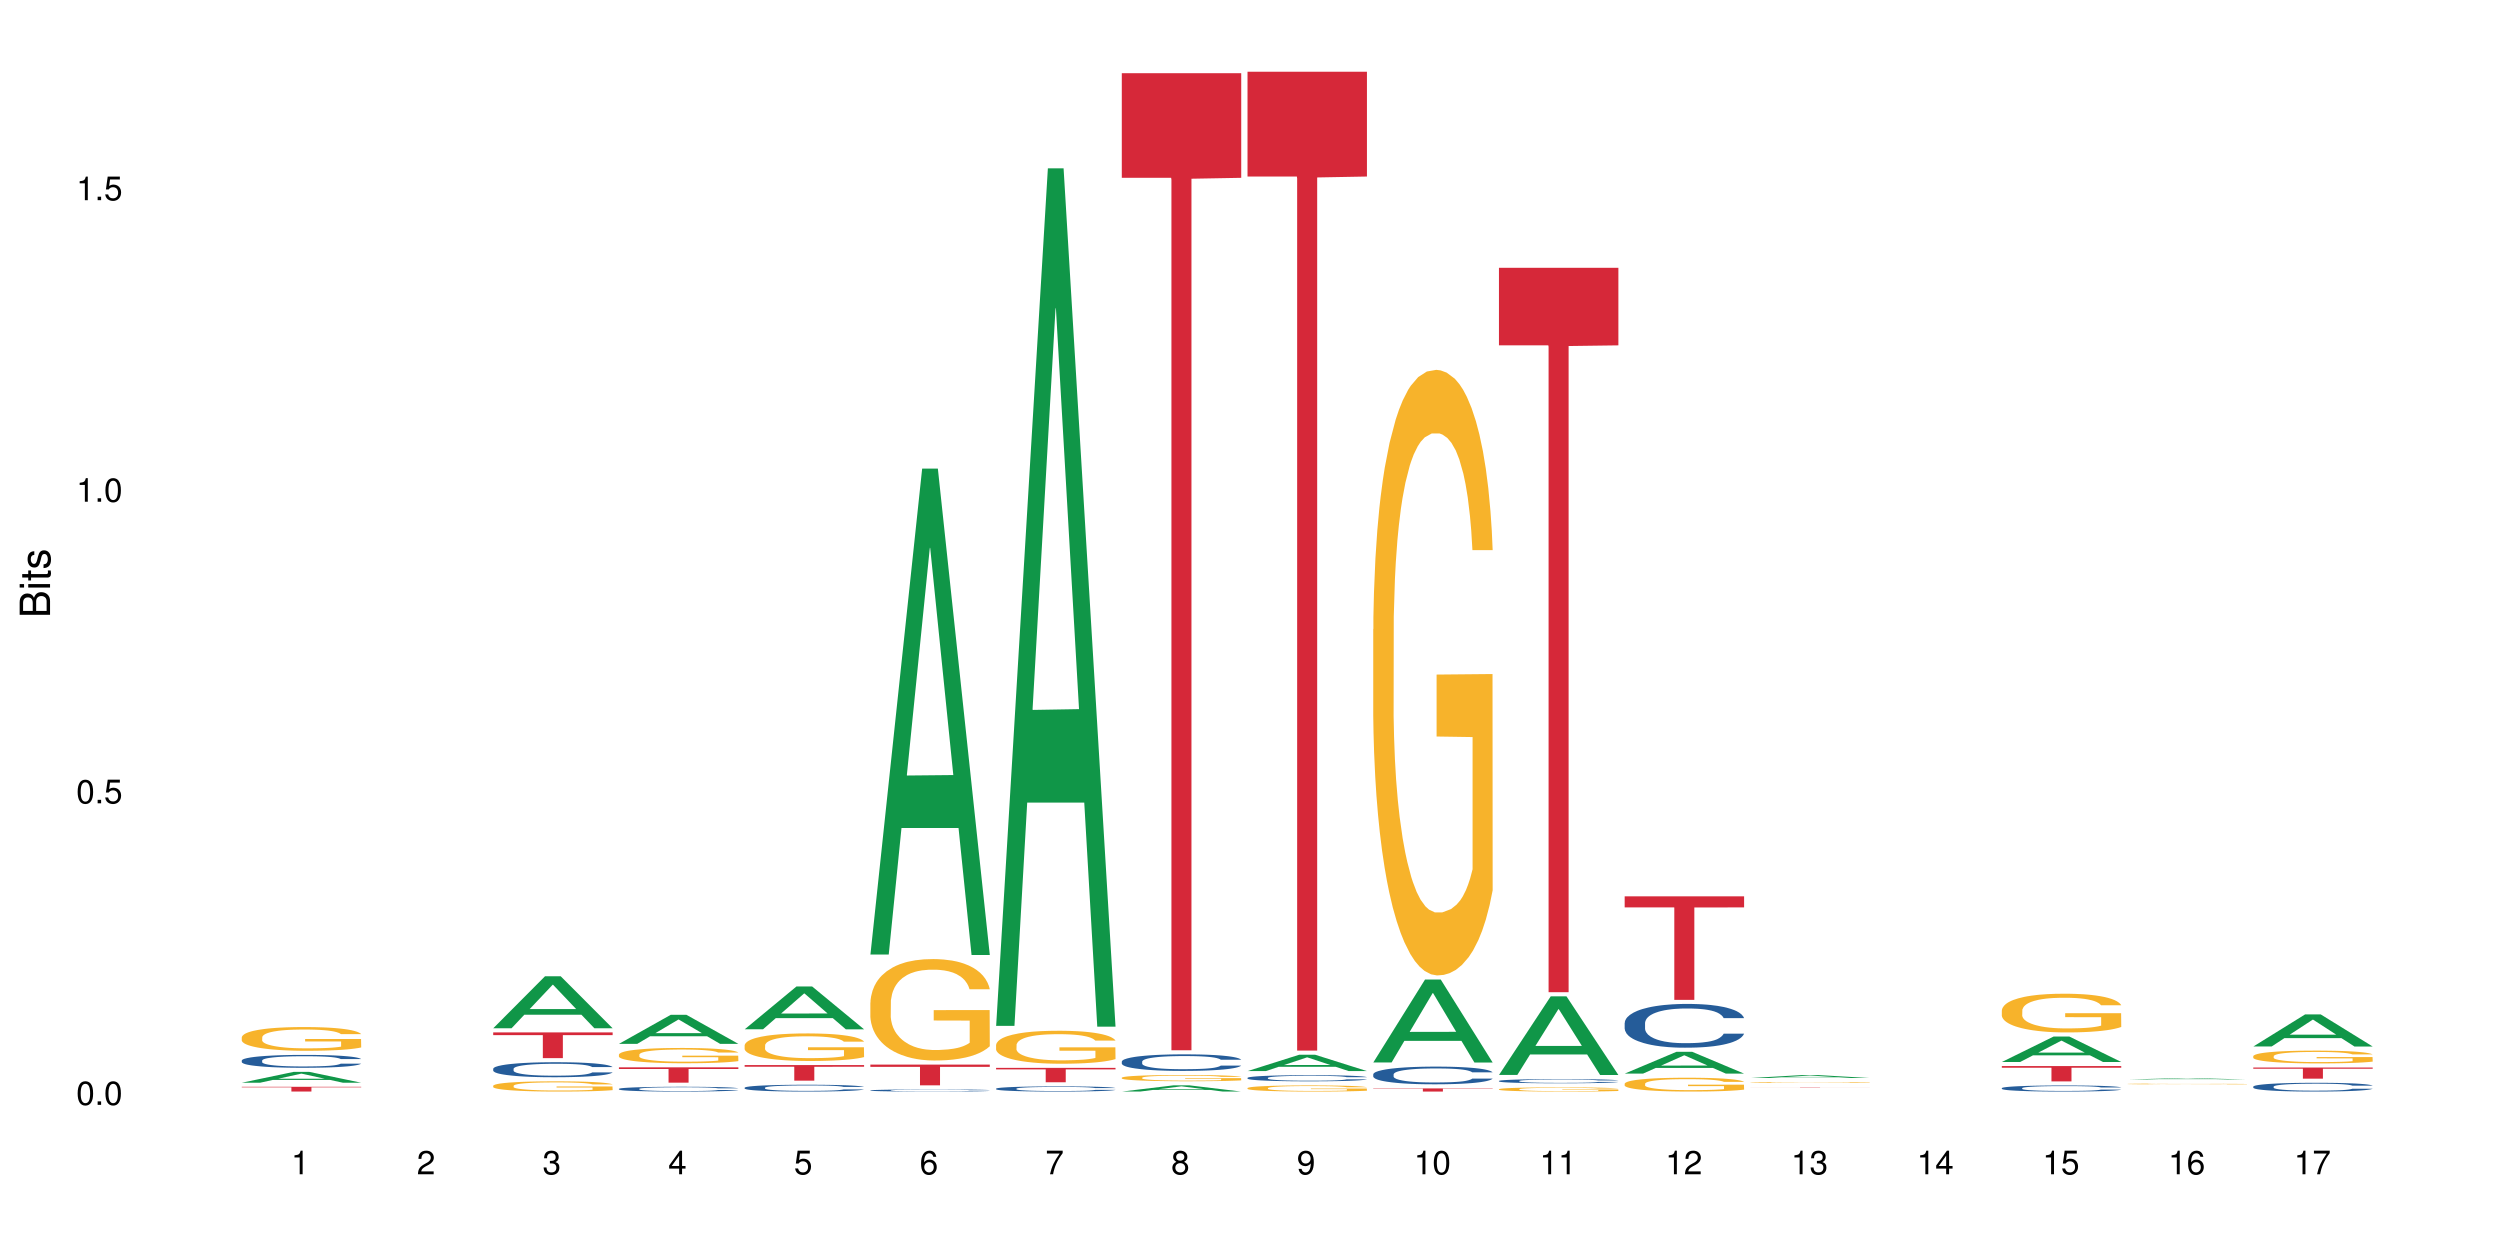 <?xml version="1.0" encoding="UTF-8"?>
<svg xmlns="http://www.w3.org/2000/svg" xmlns:xlink="http://www.w3.org/1999/xlink" width="720pt" height="360pt" viewBox="0 0 720 360" version="1.1">
<defs>
<g>
<symbol overflow="visible" id="glyph0-0">
<path style="stroke:none;" d=""/>
</symbol>
<symbol overflow="visible" id="glyph0-1">
<path style="stroke:none;" d="M 2.641 -6.797 C 2 -6.797 1.422 -6.531 1.078 -6.047 C 0.641 -5.453 0.406 -4.547 0.406 -3.297 C 0.406 -1 1.188 0.219 2.641 0.219 C 4.078 0.219 4.859 -1 4.859 -3.234 C 4.859 -4.562 4.656 -5.438 4.203 -6.047 C 3.844 -6.531 3.281 -6.797 2.641 -6.797 Z M 2.641 -6.047 C 3.547 -6.047 4 -5.125 4 -3.312 C 4 -1.375 3.562 -0.484 2.625 -0.484 C 1.734 -0.484 1.281 -1.422 1.281 -3.281 C 1.281 -5.141 1.734 -6.047 2.641 -6.047 Z M 2.641 -6.047 "/>
</symbol>
<symbol overflow="visible" id="glyph0-2">
<path style="stroke:none;" d="M 1.828 -1 L 0.828 -1 L 0.828 0 L 1.828 0 Z M 1.828 -1 "/>
</symbol>
<symbol overflow="visible" id="glyph0-3">
<path style="stroke:none;" d="M 4.562 -6.797 L 1.062 -6.797 L 0.547 -3.094 L 1.328 -3.094 C 1.719 -3.562 2.047 -3.734 2.578 -3.734 C 3.484 -3.734 4.062 -3.109 4.062 -2.094 C 4.062 -1.125 3.484 -0.531 2.578 -0.531 C 1.828 -0.531 1.375 -0.906 1.188 -1.672 L 0.328 -1.672 C 0.453 -1.109 0.547 -0.844 0.75 -0.594 C 1.125 -0.078 1.828 0.219 2.594 0.219 C 3.969 0.219 4.922 -0.781 4.922 -2.219 C 4.922 -3.562 4.031 -4.484 2.719 -4.484 C 2.25 -4.484 1.859 -4.359 1.469 -4.062 L 1.734 -5.969 L 4.562 -5.969 Z M 4.562 -6.797 "/>
</symbol>
<symbol overflow="visible" id="glyph0-4">
<path style="stroke:none;" d="M 2.484 -4.844 L 2.484 0 L 3.328 0 L 3.328 -6.797 L 2.766 -6.797 C 2.469 -5.75 2.281 -5.609 0.984 -5.453 L 0.984 -4.844 Z M 2.484 -4.844 "/>
</symbol>
<symbol overflow="visible" id="glyph0-5">
<path style="stroke:none;" d="M 4.859 -0.828 L 1.281 -0.828 C 1.359 -1.391 1.672 -1.75 2.5 -2.234 L 3.469 -2.75 C 4.406 -3.266 4.906 -3.969 4.906 -4.812 C 4.906 -5.375 4.672 -5.906 4.266 -6.266 C 3.859 -6.625 3.375 -6.797 2.719 -6.797 C 1.859 -6.797 1.219 -6.5 0.844 -5.922 C 0.609 -5.562 0.5 -5.125 0.484 -4.438 L 1.328 -4.438 C 1.359 -4.906 1.406 -5.188 1.531 -5.406 C 1.75 -5.812 2.188 -6.062 2.703 -6.062 C 3.469 -6.062 4.031 -5.516 4.031 -4.781 C 4.031 -4.25 3.719 -3.797 3.125 -3.438 L 2.234 -2.938 C 0.812 -2.141 0.406 -1.5 0.328 0 L 4.859 0 Z M 4.859 -0.828 "/>
</symbol>
<symbol overflow="visible" id="glyph0-6">
<path style="stroke:none;" d="M 2.125 -3.125 L 2.578 -3.125 C 3.516 -3.125 3.984 -2.703 3.984 -1.891 C 3.984 -1.031 3.469 -0.531 2.578 -0.531 C 1.656 -0.531 1.203 -0.984 1.156 -1.969 L 0.312 -1.969 C 0.344 -1.422 0.438 -1.078 0.609 -0.766 C 0.953 -0.109 1.625 0.219 2.547 0.219 C 3.953 0.219 4.859 -0.609 4.859 -1.906 C 4.859 -2.766 4.516 -3.25 3.703 -3.516 C 4.344 -3.766 4.656 -4.25 4.656 -4.938 C 4.656 -6.109 3.875 -6.797 2.578 -6.797 C 1.203 -6.797 0.484 -6.047 0.453 -4.609 L 1.297 -4.609 C 1.312 -5.016 1.344 -5.25 1.453 -5.453 C 1.641 -5.828 2.062 -6.062 2.594 -6.062 C 3.344 -6.062 3.797 -5.625 3.797 -4.906 C 3.797 -4.422 3.609 -4.141 3.25 -3.984 C 3.016 -3.891 2.719 -3.844 2.125 -3.844 Z M 2.125 -3.125 "/>
</symbol>
<symbol overflow="visible" id="glyph0-7">
<path style="stroke:none;" d="M 3.141 -1.625 L 3.141 0 L 3.984 0 L 3.984 -1.625 L 4.984 -1.625 L 4.984 -2.391 L 3.984 -2.391 L 3.984 -6.797 L 3.359 -6.797 L 0.266 -2.516 L 0.266 -1.625 Z M 3.141 -2.391 L 1 -2.391 L 3.141 -5.359 Z M 3.141 -2.391 "/>
</symbol>
<symbol overflow="visible" id="glyph0-8">
<path style="stroke:none;" d="M 4.781 -5.031 C 4.609 -6.141 3.891 -6.797 2.844 -6.797 C 2.094 -6.797 1.422 -6.438 1.031 -5.828 C 0.609 -5.172 0.406 -4.344 0.406 -3.094 C 0.406 -1.953 0.578 -1.234 0.984 -0.625 C 1.359 -0.078 1.953 0.219 2.703 0.219 C 3.984 0.219 4.922 -0.734 4.922 -2.078 C 4.922 -3.344 4.062 -4.234 2.844 -4.234 C 2.172 -4.234 1.641 -3.969 1.281 -3.469 C 1.281 -5.125 1.828 -6.047 2.797 -6.047 C 3.391 -6.047 3.797 -5.672 3.938 -5.031 Z M 2.734 -3.484 C 3.547 -3.484 4.062 -2.922 4.062 -2 C 4.062 -1.156 3.484 -0.531 2.703 -0.531 C 1.922 -0.531 1.328 -1.188 1.328 -2.047 C 1.328 -2.891 1.906 -3.484 2.734 -3.484 Z M 2.734 -3.484 "/>
</symbol>
<symbol overflow="visible" id="glyph0-9">
<path style="stroke:none;" d="M 4.984 -6.797 L 0.438 -6.797 L 0.438 -5.969 L 4.109 -5.969 C 2.5 -3.656 1.828 -2.234 1.328 0 L 2.219 0 C 2.594 -2.172 3.453 -4.047 4.984 -6.094 Z M 4.984 -6.797 "/>
</symbol>
<symbol overflow="visible" id="glyph0-10">
<path style="stroke:none;" d="M 3.75 -3.578 C 4.453 -4 4.688 -4.344 4.688 -4.984 C 4.688 -6.047 3.844 -6.797 2.641 -6.797 C 1.438 -6.797 0.594 -6.047 0.594 -4.984 C 0.594 -4.359 0.828 -4.016 1.516 -3.578 C 0.734 -3.203 0.359 -2.641 0.359 -1.891 C 0.359 -0.641 1.297 0.219 2.641 0.219 C 3.984 0.219 4.922 -0.641 4.922 -1.875 C 4.922 -2.641 4.531 -3.203 3.75 -3.578 Z M 2.641 -6.047 C 3.359 -6.047 3.812 -5.625 3.812 -4.969 C 3.812 -4.344 3.344 -3.922 2.641 -3.922 C 1.922 -3.922 1.453 -4.344 1.453 -4.984 C 1.453 -5.625 1.922 -6.047 2.641 -6.047 Z M 2.641 -3.203 C 3.484 -3.203 4.062 -2.672 4.062 -1.875 C 4.062 -1.062 3.484 -0.531 2.625 -0.531 C 1.797 -0.531 1.219 -1.078 1.219 -1.875 C 1.219 -2.672 1.797 -3.203 2.641 -3.203 Z M 2.641 -3.203 "/>
</symbol>
<symbol overflow="visible" id="glyph0-11">
<path style="stroke:none;" d="M 0.516 -1.547 C 0.672 -0.438 1.406 0.219 2.438 0.219 C 3.188 0.219 3.859 -0.141 4.266 -0.75 C 4.688 -1.406 4.891 -2.25 4.891 -3.484 C 4.891 -4.625 4.703 -5.359 4.312 -5.953 C 3.938 -6.5 3.344 -6.797 2.594 -6.797 C 1.297 -6.797 0.359 -5.844 0.359 -4.516 C 0.359 -3.25 1.234 -2.344 2.453 -2.344 C 3.094 -2.344 3.562 -2.578 4.016 -3.109 C 4 -1.453 3.469 -0.531 2.5 -0.531 C 1.906 -0.531 1.484 -0.906 1.359 -1.547 Z M 2.578 -6.062 C 3.375 -6.062 3.969 -5.406 3.969 -4.531 C 3.969 -3.688 3.375 -3.094 2.547 -3.094 C 1.734 -3.094 1.234 -3.672 1.234 -4.578 C 1.234 -5.438 1.797 -6.062 2.578 -6.062 Z M 2.578 -6.062 "/>
</symbol>
<symbol overflow="visible" id="glyph1-0">
<path style="stroke:none;" d=""/>
</symbol>
<symbol overflow="visible" id="glyph1-1">
<path style="stroke:none;" d="M 0 -0.953 L 0 -4.891 C 0 -5.719 -0.234 -6.344 -0.734 -6.797 C -1.188 -7.234 -1.812 -7.469 -2.5 -7.469 C -3.547 -7.469 -4.188 -7 -4.625 -5.875 C -4.984 -6.672 -5.641 -7.094 -6.531 -7.094 C -7.156 -7.094 -7.734 -6.859 -8.141 -6.391 C -8.562 -5.938 -8.75 -5.344 -8.75 -4.5 L -8.75 -0.953 Z M -4.984 -2.062 L -7.766 -2.062 L -7.766 -4.219 C -7.766 -4.844 -7.688 -5.203 -7.453 -5.5 C -7.219 -5.812 -6.859 -5.969 -6.375 -5.969 C -5.906 -5.969 -5.531 -5.812 -5.297 -5.5 C -5.062 -5.203 -4.984 -4.844 -4.984 -4.219 Z M -0.984 -2.062 L -4 -2.062 L -4 -4.781 C -4 -5.328 -3.859 -5.688 -3.578 -5.953 C -3.297 -6.219 -2.922 -6.359 -2.484 -6.359 C -2.062 -6.359 -1.688 -6.219 -1.406 -5.953 C -1.109 -5.688 -0.984 -5.328 -0.984 -4.781 Z M -0.984 -2.062 "/>
</symbol>
<symbol overflow="visible" id="glyph1-2">
<path style="stroke:none;" d="M -6.281 -1.797 L -6.281 -0.797 L 0 -0.797 L 0 -1.797 Z M -8.75 -1.797 L -8.75 -0.797 L -7.484 -0.797 L -7.484 -1.797 Z M -8.75 -1.797 "/>
</symbol>
<symbol overflow="visible" id="glyph1-3">
<path style="stroke:none;" d="M -6.281 -3.047 L -6.281 -2.016 L -8.016 -2.016 L -8.016 -1.016 L -6.281 -1.016 L -6.281 -0.172 L -5.469 -0.172 L -5.469 -1.016 L -0.719 -1.016 C -0.078 -1.016 0.281 -1.453 0.281 -2.234 C 0.281 -2.469 0.25 -2.719 0.188 -3.047 L -0.641 -3.047 C -0.609 -2.922 -0.594 -2.766 -0.594 -2.562 C -0.594 -2.141 -0.719 -2.016 -1.156 -2.016 L -5.469 -2.016 L -5.469 -3.047 Z M -6.281 -3.047 "/>
</symbol>
<symbol overflow="visible" id="glyph1-4">
<path style="stroke:none;" d="M -4.531 -5.25 C -5.766 -5.25 -6.469 -4.422 -6.469 -2.969 C -6.469 -1.516 -5.719 -0.562 -4.547 -0.562 C -3.562 -0.562 -3.094 -1.062 -2.734 -2.562 L -2.516 -3.484 C -2.344 -4.188 -2.094 -4.469 -1.625 -4.469 C -1.047 -4.469 -0.641 -3.875 -0.641 -3 C -0.641 -2.453 -0.797 -2 -1.062 -1.75 C -1.25 -1.594 -1.422 -1.531 -1.875 -1.469 L -1.875 -0.406 C -0.422 -0.453 0.281 -1.266 0.281 -2.922 C 0.281 -4.5 -0.5 -5.516 -1.719 -5.516 C -2.656 -5.516 -3.172 -4.984 -3.469 -3.734 L -3.703 -2.766 C -3.891 -1.953 -4.156 -1.609 -4.594 -1.609 C -5.172 -1.609 -5.547 -2.125 -5.547 -2.938 C -5.547 -3.75 -5.203 -4.172 -4.531 -4.203 Z M -4.531 -5.25 "/>
</symbol>
</g>
</defs>
<g id="surface56899">
<rect x="0" y="0" width="720" height="360" style="fill:rgb(100%,100%,100%);fill-opacity:1;stroke:none;"/>
<path style=" stroke:none;fill-rule:nonzero;fill:rgb(6.275%,58.824%,28.235%);fill-opacity:1;" d="M 69.629 311.824 L 69.668 311.82 L 84.551 308.703 L 89.07 308.703 L 104.027 311.828 L 98.77 311.828 L 95.023 311.012 L 78.598 311.012 L 74.922 311.824 L 69.629 311.824 L 80.176 310.676 L 93.516 310.672 L 86.863 309.215 L 86.789 309.211 L 86.719 309.219 L 80.141 310.672 L 80.176 310.676 Z M 69.629 311.824 "/>
<path style=" stroke:none;fill-rule:nonzero;fill:rgb(14.51%,36.078%,60%);fill-opacity:1;" d="M 69.629 305.426 L 69.672 305.422 L 69.672 305.34 L 69.797 305.211 L 70.09 305.051 L 70.383 304.938 L 71.141 304.738 L 72.188 304.543 L 73.277 304.395 L 74.074 304.309 L 74.789 304.238 L 76.426 304.113 L 77.473 304.051 L 78.605 303.992 L 79.992 303.934 L 80.996 303.898 L 83.262 303.844 L 84.941 303.82 L 86.242 303.812 L 89.051 303.812 L 90.73 303.824 L 91.945 303.844 L 93.289 303.871 L 94.422 303.898 L 96.391 303.973 L 98.152 304.07 L 98.949 304.125 L 100.207 304.23 L 101.172 304.332 L 101.844 304.418 L 102.602 304.543 L 103.27 304.695 L 103.773 304.871 L 104.027 305.016 L 98.152 305.016 L 97.859 304.879 L 97.523 304.773 L 96.895 304.637 L 96.266 304.539 L 95.387 304.438 L 94.586 304.375 L 93.496 304.309 L 92.531 304.27 L 91.527 304.238 L 90.562 304.219 L 88.715 304.199 L 86.574 304.199 L 85.777 304.207 L 84.145 304.23 L 83.262 304.258 L 82.004 304.305 L 81.121 304.348 L 80.074 304.414 L 79.359 304.473 L 78.48 304.562 L 77.852 304.641 L 77.137 304.75 L 76.719 304.836 L 76.34 304.93 L 76.004 305.043 L 75.754 305.16 L 75.586 305.289 L 75.5 305.41 L 75.5 305.934 L 75.586 306.059 L 75.797 306.199 L 76.34 306.406 L 77.137 306.586 L 78.062 306.73 L 78.941 306.832 L 79.445 306.879 L 80.117 306.934 L 81.164 307 L 82.676 307.07 L 83.555 307.094 L 84.898 307.121 L 86.281 307.137 L 88.129 307.137 L 89.766 307.121 L 90.855 307.105 L 91.988 307.078 L 93.539 307.02 L 94.504 306.965 L 95.344 306.902 L 95.973 306.836 L 96.391 306.785 L 97.02 306.68 L 97.523 306.562 L 97.902 306.445 L 98.152 306.328 L 104.027 306.328 L 103.773 306.465 L 103.398 306.598 L 103.02 306.695 L 102.434 306.812 L 101.762 306.918 L 100.797 307.039 L 100 307.117 L 98.949 307.199 L 97.984 307.266 L 96.938 307.324 L 95.387 307.391 L 94.379 307.426 L 93.289 307.457 L 91.988 307.48 L 90.352 307.508 L 88.59 307.52 L 86.953 307.523 L 85.191 307.516 L 83.891 307.504 L 82.172 307.473 L 80.031 307.41 L 78.48 307.348 L 77.266 307.281 L 76.215 307.215 L 75.039 307.121 L 73.531 306.973 L 72.609 306.859 L 71.977 306.762 L 71.266 306.629 L 70.762 306.512 L 70.176 306.32 L 69.754 306.082 L 69.629 305.895 Z M 69.629 305.426 "/>
<path style=" stroke:none;fill-rule:nonzero;fill:rgb(96.863%,70.196%,16.863%);fill-opacity:1;" d="M 69.629 298.719 L 69.672 298.715 L 69.672 298.59 L 69.84 298.309 L 70.258 297.922 L 70.805 297.602 L 71.391 297.352 L 71.77 297.223 L 72.398 297.035 L 72.941 296.895 L 74.328 296.613 L 76.09 296.352 L 77.055 296.238 L 78.145 296.133 L 79.695 296.016 L 80.41 295.973 L 82.59 295.871 L 85.066 295.809 L 87.793 295.789 L 89.051 295.797 L 90.77 295.82 L 93.121 295.891 L 94.461 295.953 L 95.512 296.016 L 96.602 296.098 L 97.945 296.223 L 99.203 296.371 L 100.207 296.52 L 101.215 296.707 L 102.055 296.91 L 102.766 297.129 L 103.398 297.391 L 103.773 297.609 L 104.027 297.828 L 98.195 297.828 L 97.859 297.609 L 97.48 297.441 L 96.852 297.234 L 96.223 297.082 L 95.594 296.965 L 94.422 296.801 L 93.414 296.703 L 92.156 296.613 L 90.938 296.559 L 89.555 296.52 L 88.715 296.508 L 86.492 296.508 L 84.48 296.551 L 83.305 296.602 L 82.465 296.652 L 81.289 296.746 L 80.578 296.82 L 80.156 296.871 L 78.898 297.066 L 78.062 297.238 L 77.598 297.359 L 77.012 297.547 L 76.594 297.715 L 76.133 297.965 L 75.879 298.152 L 75.543 298.578 L 75.5 299.703 L 75.629 299.938 L 75.879 300.195 L 76.215 300.422 L 76.719 300.656 L 77.223 300.84 L 78.102 301.082 L 78.859 301.246 L 79.445 301.352 L 80.578 301.52 L 81.039 301.574 L 82.129 301.688 L 83.262 301.777 L 84.645 301.852 L 85.695 301.887 L 87.371 301.918 L 89.512 301.918 L 92.027 301.883 L 93.625 301.832 L 94.715 301.781 L 95.426 301.738 L 96.309 301.668 L 96.938 301.605 L 97.523 301.539 L 98.238 301.434 L 98.238 299.938 L 87.875 299.934 L 87.875 299.234 L 103.984 299.227 L 104.027 301.668 L 103.145 301.84 L 102.055 302 L 101.004 302.125 L 99.914 302.23 L 98.363 302.352 L 97.105 302.426 L 95.176 302.512 L 93.414 302.57 L 91.566 302.605 L 89.934 302.625 L 88.004 302.633 L 86.281 302.621 L 84.438 302.582 L 82.969 302.531 L 81.625 302.469 L 80.285 302.387 L 78.605 302.258 L 77.516 302.152 L 76.383 302.02 L 75.25 301.863 L 74.242 301.695 L 73.574 301.562 L 72.902 301.414 L 72.188 301.227 L 71.516 301.016 L 71.012 300.82 L 70.551 300.602 L 70.215 300.395 L 69.883 300.113 L 69.715 299.891 L 69.629 299.695 Z M 69.629 298.719 "/>
<path style=" stroke:none;fill-rule:nonzero;fill:rgb(83.922%,15.686%,22.353%);fill-opacity:1;" d="M 69.629 313.008 L 104.027 313.008 L 104.027 313.152 L 89.691 313.152 L 89.691 314.371 L 83.922 314.371 L 83.922 313.156 L 83.84 313.152 L 69.629 313.152 Z M 69.629 313.008 "/>
<path style=" stroke:none;fill-rule:nonzero;fill:rgb(6.275%,58.824%,28.235%);fill-opacity:1;" d="M 142.043 296.133 L 142.078 296.117 L 156.965 281.164 L 161.484 281.164 L 176.441 296.148 L 171.184 296.148 L 167.438 292.234 L 151.012 292.234 L 147.336 296.133 L 142.043 296.133 L 152.59 290.617 L 165.93 290.605 L 159.277 283.613 L 159.203 283.598 L 159.133 283.641 L 152.555 290.605 L 152.59 290.617 Z M 142.043 296.133 "/>
<path style=" stroke:none;fill-rule:nonzero;fill:rgb(14.51%,36.078%,60%);fill-opacity:1;" d="M 142.043 307.805 L 142.086 307.801 L 142.086 307.703 L 142.211 307.555 L 142.504 307.363 L 142.797 307.234 L 143.555 307 L 144.602 306.777 L 145.691 306.602 L 146.488 306.5 L 147.203 306.422 L 148.84 306.273 L 149.887 306.199 L 151.02 306.133 L 152.402 306.066 L 153.41 306.023 L 155.676 305.961 L 157.355 305.934 L 158.652 305.922 L 161.465 305.922 L 163.145 305.938 L 164.359 305.957 L 165.703 305.988 L 166.832 306.023 L 168.805 306.113 L 170.566 306.223 L 171.363 306.285 L 172.621 306.41 L 173.586 306.527 L 174.258 306.629 L 175.012 306.777 L 175.684 306.953 L 176.188 307.156 L 176.441 307.324 L 170.566 307.324 L 170.273 307.168 L 169.938 307.043 L 169.309 306.883 L 168.68 306.77 L 167.797 306.652 L 167 306.578 L 165.91 306.504 L 164.945 306.457 L 163.941 306.422 L 162.977 306.395 L 161.129 306.371 L 158.988 306.371 L 158.191 306.379 L 156.559 306.414 L 155.676 306.441 L 154.418 306.496 L 153.535 306.547 L 152.488 306.625 L 151.773 306.691 L 150.895 306.797 L 150.266 306.887 L 149.551 307.016 L 149.133 307.117 L 148.754 307.227 L 148.418 307.355 L 148.168 307.496 L 148 307.641 L 147.914 307.781 L 147.914 308.395 L 148 308.539 L 148.211 308.703 L 148.754 308.945 L 149.551 309.152 L 150.473 309.32 L 151.355 309.438 L 151.859 309.492 L 152.531 309.559 L 153.578 309.637 L 155.09 309.715 L 155.969 309.746 L 157.312 309.777 L 158.695 309.793 L 160.543 309.793 L 162.18 309.777 L 163.27 309.758 L 164.402 309.727 L 165.953 309.66 L 166.918 309.598 L 167.758 309.52 L 168.387 309.445 L 168.805 309.383 L 169.434 309.262 L 169.938 309.125 L 170.316 308.988 L 170.566 308.855 L 176.441 308.855 L 176.188 309.012 L 175.812 309.164 L 175.434 309.281 L 174.848 309.418 L 174.176 309.543 L 173.211 309.68 L 172.414 309.77 L 171.363 309.867 L 170.398 309.945 L 169.352 310.012 L 167.797 310.09 L 166.793 310.129 L 165.703 310.164 L 164.402 310.195 L 162.766 310.227 L 161.004 310.242 L 159.367 310.246 L 157.605 310.238 L 156.305 310.223 L 154.586 310.184 L 152.445 310.113 L 150.895 310.039 L 149.676 309.965 L 148.629 309.887 L 147.453 309.777 L 145.945 309.605 L 145.02 309.469 L 144.391 309.359 L 143.68 309.207 L 143.176 309.066 L 142.59 308.848 L 142.168 308.566 L 142.043 308.348 Z M 142.043 307.805 "/>
<path style=" stroke:none;fill-rule:nonzero;fill:rgb(96.863%,70.196%,16.863%);fill-opacity:1;" d="M 142.043 312.688 L 142.086 312.684 L 142.086 312.629 L 142.254 312.508 L 142.672 312.34 L 143.219 312.203 L 143.805 312.098 L 144.184 312.039 L 144.812 311.961 L 145.355 311.898 L 146.742 311.777 L 148.504 311.668 L 149.469 311.617 L 150.559 311.57 L 152.109 311.52 L 152.824 311.504 L 155.004 311.457 L 157.48 311.434 L 160.207 311.426 L 161.465 311.426 L 163.184 311.438 L 165.535 311.469 L 166.875 311.492 L 167.926 311.52 L 169.016 311.555 L 170.359 311.609 L 171.617 311.676 L 172.621 311.738 L 173.629 311.82 L 174.469 311.906 L 175.18 312 L 175.812 312.113 L 176.188 312.207 L 176.441 312.301 L 170.609 312.301 L 170.273 312.207 L 169.895 312.133 L 169.266 312.047 L 168.637 311.98 L 168.008 311.93 L 166.832 311.859 L 165.828 311.816 L 164.57 311.777 L 163.352 311.754 L 161.969 311.738 L 161.129 311.734 L 158.906 311.734 L 156.891 311.754 L 155.719 311.773 L 154.879 311.797 L 153.703 311.836 L 152.992 311.867 L 152.57 311.891 L 151.312 311.973 L 150.473 312.047 L 150.012 312.098 L 149.426 312.18 L 149.008 312.254 L 148.547 312.359 L 148.293 312.441 L 147.957 312.625 L 147.914 313.109 L 148.043 313.211 L 148.293 313.32 L 148.629 313.418 L 149.133 313.52 L 149.637 313.598 L 150.516 313.703 L 151.273 313.773 L 151.859 313.82 L 152.992 313.891 L 153.453 313.914 L 154.543 313.965 L 155.676 314.004 L 157.059 314.035 L 158.109 314.051 L 159.785 314.062 L 161.926 314.062 L 164.441 314.047 L 166.035 314.027 L 167.129 314.004 L 167.84 313.984 L 168.723 313.957 L 169.352 313.93 L 169.938 313.898 L 170.652 313.855 L 170.652 313.211 L 160.289 313.207 L 160.289 312.906 L 176.398 312.902 L 176.441 313.957 L 175.559 314.027 L 174.469 314.098 L 173.418 314.152 L 172.328 314.199 L 170.777 314.25 L 169.52 314.281 L 167.59 314.32 L 165.828 314.344 L 163.98 314.359 L 162.344 314.367 L 160.418 314.371 L 158.695 314.367 L 156.852 314.348 L 155.383 314.328 L 154.039 314.301 L 152.699 314.266 L 151.02 314.211 L 149.93 314.164 L 148.797 314.105 L 147.664 314.039 L 146.656 313.969 L 145.984 313.91 L 145.316 313.848 L 144.602 313.766 L 143.93 313.672 L 143.426 313.59 L 142.965 313.496 L 142.629 313.406 L 142.293 313.285 L 142.129 313.188 L 142.043 313.105 Z M 142.043 312.688 "/>
<path style=" stroke:none;fill-rule:nonzero;fill:rgb(83.922%,15.686%,22.353%);fill-opacity:1;" d="M 142.043 297.324 L 176.441 297.324 L 176.441 298.121 L 162.105 298.125 L 162.105 304.742 L 156.336 304.742 L 156.336 298.133 L 156.254 298.121 L 142.043 298.121 Z M 142.043 297.324 "/>
<path style=" stroke:none;fill-rule:nonzero;fill:rgb(6.275%,58.824%,28.235%);fill-opacity:1;" d="M 178.25 300.625 L 178.285 300.617 L 193.172 292.266 L 197.691 292.266 L 212.648 300.633 L 207.391 300.633 L 203.645 298.449 L 187.219 298.449 L 183.543 300.625 L 178.25 300.625 L 188.797 297.543 L 202.137 297.535 L 195.484 293.633 L 195.41 293.625 L 195.34 293.648 L 188.762 297.535 L 188.797 297.543 Z M 178.25 300.625 "/>
<path style=" stroke:none;fill-rule:nonzero;fill:rgb(14.51%,36.078%,60%);fill-opacity:1;" d="M 178.25 313.59 L 178.293 313.59 L 178.293 313.559 L 178.418 313.512 L 178.711 313.449 L 179.004 313.406 L 179.762 313.332 L 180.809 313.262 L 181.898 313.207 L 182.695 313.172 L 183.41 313.148 L 185.047 313.102 L 186.094 313.078 L 187.227 313.055 L 188.609 313.035 L 189.617 313.023 L 191.883 313 L 193.562 312.992 L 194.859 312.988 L 197.672 312.988 L 199.348 312.992 L 200.566 313 L 201.91 313.012 L 203.039 313.023 L 205.012 313.051 L 206.773 313.086 L 207.57 313.105 L 208.828 313.145 L 209.793 313.184 L 210.465 313.215 L 211.219 313.262 L 211.891 313.32 L 212.395 313.383 L 212.648 313.438 L 206.773 313.438 L 206.48 313.387 L 206.145 313.348 L 205.516 313.297 L 204.887 313.258 L 204.004 313.223 L 203.207 313.199 L 202.117 313.176 L 201.152 313.16 L 200.148 313.148 L 199.184 313.141 L 197.336 313.133 L 195.195 313.133 L 194.398 313.137 L 192.766 313.145 L 191.883 313.152 L 190.625 313.172 L 189.742 313.188 L 188.695 313.215 L 187.98 313.234 L 187.102 313.27 L 186.473 313.297 L 185.758 313.34 L 185.34 313.371 L 184.961 313.406 L 184.625 313.449 L 184.375 313.492 L 184.207 313.539 L 184.121 313.582 L 184.121 313.781 L 184.207 313.824 L 184.418 313.879 L 184.961 313.957 L 185.758 314.023 L 186.68 314.074 L 187.562 314.113 L 188.066 314.129 L 188.738 314.152 L 189.785 314.176 L 191.297 314.203 L 192.176 314.211 L 193.52 314.223 L 194.902 314.227 L 196.75 314.227 L 198.387 314.223 L 199.477 314.215 L 200.609 314.207 L 202.16 314.184 L 203.125 314.164 L 203.965 314.141 L 204.594 314.117 L 205.012 314.094 L 205.641 314.055 L 206.145 314.012 L 206.523 313.969 L 206.773 313.926 L 212.648 313.926 L 212.395 313.977 L 212.016 314.027 L 211.641 314.062 L 211.055 314.105 L 210.383 314.145 L 209.418 314.191 L 208.621 314.219 L 207.57 314.25 L 206.605 314.273 L 205.559 314.297 L 204.004 314.32 L 203 314.336 L 201.91 314.344 L 200.609 314.355 L 198.973 314.363 L 197.211 314.371 L 195.574 314.371 L 193.812 314.367 L 192.512 314.363 L 190.793 314.352 L 188.652 314.328 L 187.102 314.305 L 185.883 314.281 L 184.836 314.254 L 183.66 314.223 L 182.152 314.168 L 181.227 314.125 L 180.598 314.086 L 179.887 314.039 L 179.383 313.996 L 178.797 313.922 L 178.375 313.832 L 178.25 313.766 Z M 178.25 313.59 "/>
<path style=" stroke:none;fill-rule:nonzero;fill:rgb(96.863%,70.196%,16.863%);fill-opacity:1;" d="M 178.25 303.699 L 178.293 303.695 L 178.293 303.617 L 178.461 303.434 L 178.879 303.184 L 179.426 302.98 L 180.012 302.816 L 180.391 302.734 L 181.02 302.613 L 181.562 302.523 L 182.949 302.344 L 184.711 302.176 L 185.676 302.102 L 186.766 302.031 L 188.316 301.957 L 189.031 301.93 L 191.211 301.863 L 193.688 301.824 L 196.414 301.812 L 197.672 301.816 L 199.391 301.832 L 201.742 301.875 L 203.082 301.918 L 204.133 301.957 L 205.223 302.008 L 206.562 302.09 L 207.824 302.188 L 208.828 302.281 L 209.836 302.402 L 210.676 302.531 L 211.387 302.672 L 212.016 302.844 L 212.395 302.984 L 212.648 303.125 L 206.816 303.125 L 206.48 302.984 L 206.102 302.875 L 205.473 302.742 L 204.844 302.645 L 204.215 302.57 L 203.039 302.465 L 202.035 302.398 L 200.777 302.344 L 199.559 302.309 L 198.176 302.281 L 197.336 302.273 L 195.113 302.273 L 193.098 302.305 L 191.926 302.336 L 191.086 302.367 L 189.91 302.426 L 189.199 302.477 L 188.777 302.508 L 187.52 302.633 L 186.68 302.746 L 186.219 302.82 L 185.633 302.941 L 185.215 303.051 L 184.754 303.211 L 184.5 303.332 L 184.164 303.605 L 184.121 304.332 L 184.25 304.484 L 184.5 304.648 L 184.836 304.797 L 185.34 304.949 L 185.844 305.066 L 186.723 305.223 L 187.48 305.328 L 188.066 305.395 L 189.199 305.504 L 189.66 305.539 L 190.75 305.613 L 191.883 305.668 L 193.266 305.719 L 194.316 305.742 L 195.992 305.762 L 198.133 305.762 L 200.648 305.738 L 202.242 305.707 L 203.336 305.672 L 204.047 305.645 L 204.93 305.602 L 205.559 305.559 L 206.145 305.516 L 206.859 305.449 L 206.859 304.484 L 196.496 304.48 L 196.496 304.031 L 212.605 304.027 L 212.648 305.602 L 211.766 305.711 L 210.676 305.812 L 209.625 305.895 L 208.535 305.965 L 206.984 306.039 L 205.727 306.086 L 203.797 306.145 L 202.035 306.18 L 200.188 306.203 L 198.551 306.215 L 196.621 306.219 L 194.902 306.211 L 193.059 306.188 L 191.59 306.156 L 190.246 306.117 L 188.906 306.062 L 187.227 305.98 L 186.137 305.91 L 185.004 305.824 L 183.871 305.727 L 182.863 305.617 L 182.191 305.531 L 181.523 305.434 L 180.809 305.316 L 180.137 305.18 L 179.633 305.055 L 179.172 304.91 L 178.836 304.777 L 178.5 304.598 L 178.336 304.453 L 178.25 304.328 Z M 178.25 303.699 "/>
<path style=" stroke:none;fill-rule:nonzero;fill:rgb(83.922%,15.686%,22.353%);fill-opacity:1;" d="M 178.25 307.398 L 212.648 307.398 L 212.648 307.871 L 198.312 307.875 L 198.312 311.809 L 192.543 311.809 L 192.543 307.879 L 192.461 307.871 L 178.25 307.871 Z M 178.25 307.398 "/>
<path style=" stroke:none;fill-rule:nonzero;fill:rgb(6.275%,58.824%,28.235%);fill-opacity:1;" d="M 214.457 296.438 L 214.492 296.426 L 229.379 284.105 L 233.898 284.105 L 248.855 296.445 L 243.598 296.445 L 239.852 293.227 L 223.422 293.227 L 219.75 296.438 L 214.457 296.438 L 225.004 291.895 L 238.344 291.883 L 231.691 286.121 L 231.617 286.109 L 231.547 286.145 L 224.969 291.883 L 225.004 291.895 Z M 214.457 296.438 "/>
<path style=" stroke:none;fill-rule:nonzero;fill:rgb(14.51%,36.078%,60%);fill-opacity:1;" d="M 214.457 313.262 L 214.5 313.258 L 214.5 313.215 L 214.625 313.148 L 214.918 313.062 L 215.211 313.004 L 215.969 312.895 L 217.016 312.793 L 218.105 312.715 L 218.902 312.668 L 219.617 312.633 L 221.254 312.566 L 222.301 312.531 L 223.434 312.5 L 224.816 312.469 L 225.824 312.453 L 228.09 312.422 L 229.77 312.41 L 231.066 312.406 L 233.879 312.406 L 235.555 312.414 L 236.773 312.422 L 238.117 312.438 L 239.246 312.453 L 241.219 312.492 L 242.98 312.543 L 243.777 312.57 L 245.035 312.625 L 246 312.68 L 246.672 312.727 L 247.426 312.793 L 248.098 312.875 L 248.602 312.965 L 248.855 313.043 L 242.98 313.043 L 242.688 312.973 L 242.352 312.914 L 241.723 312.844 L 241.094 312.789 L 240.211 312.738 L 239.414 312.703 L 238.324 312.668 L 237.359 312.648 L 236.352 312.633 L 235.391 312.621 L 233.543 312.609 L 231.402 312.609 L 230.605 312.613 L 228.973 312.629 L 228.09 312.641 L 226.832 312.668 L 225.949 312.691 L 224.902 312.727 L 224.188 312.758 L 223.309 312.801 L 222.68 312.844 L 221.965 312.902 L 221.547 312.949 L 221.168 313 L 220.832 313.059 L 220.582 313.121 L 220.414 313.188 L 220.328 313.25 L 220.328 313.531 L 220.414 313.594 L 220.625 313.672 L 221.168 313.781 L 221.965 313.875 L 222.887 313.949 L 223.77 314.004 L 224.273 314.031 L 224.945 314.059 L 225.992 314.094 L 227.504 314.129 L 228.383 314.145 L 229.727 314.16 L 231.109 314.164 L 232.957 314.164 L 234.59 314.16 L 235.684 314.148 L 236.816 314.137 L 238.367 314.105 L 239.332 314.074 L 240.172 314.043 L 240.801 314.008 L 241.219 313.98 L 241.848 313.922 L 242.352 313.863 L 242.73 313.801 L 242.98 313.738 L 248.855 313.738 L 248.602 313.809 L 248.223 313.879 L 247.848 313.934 L 247.258 313.996 L 246.59 314.051 L 245.625 314.113 L 244.828 314.156 L 243.777 314.199 L 242.812 314.234 L 241.766 314.266 L 240.211 314.301 L 239.207 314.32 L 238.117 314.336 L 236.816 314.348 L 235.18 314.363 L 233.418 314.367 L 231.781 314.371 L 230.02 314.367 L 228.719 314.359 L 227 314.344 L 224.859 314.312 L 223.309 314.277 L 222.09 314.242 L 221.043 314.207 L 219.867 314.16 L 218.359 314.078 L 217.434 314.02 L 216.805 313.969 L 216.094 313.898 L 215.59 313.836 L 215.004 313.734 L 214.582 313.605 L 214.457 313.508 Z M 214.457 313.262 "/>
<path style=" stroke:none;fill-rule:nonzero;fill:rgb(96.863%,70.196%,16.863%);fill-opacity:1;" d="M 214.457 301.027 L 214.5 301.02 L 214.5 300.875 L 214.668 300.547 L 215.086 300.098 L 215.633 299.73 L 216.219 299.438 L 216.598 299.289 L 217.227 299.07 L 217.77 298.91 L 219.156 298.582 L 220.918 298.277 L 221.883 298.148 L 222.973 298.027 L 224.523 297.887 L 225.238 297.836 L 227.418 297.723 L 229.895 297.648 L 232.621 297.625 L 233.879 297.633 L 235.598 297.664 L 237.949 297.742 L 239.289 297.816 L 240.34 297.887 L 241.43 297.98 L 242.77 298.129 L 244.031 298.301 L 245.035 298.477 L 246.043 298.691 L 246.883 298.926 L 247.594 299.18 L 248.223 299.484 L 248.602 299.738 L 248.855 299.992 L 243.023 299.992 L 242.688 299.738 L 242.309 299.539 L 241.68 299.301 L 241.051 299.129 L 240.422 298.988 L 239.246 298.801 L 238.242 298.684 L 236.984 298.582 L 235.766 298.52 L 234.383 298.477 L 233.543 298.461 L 231.32 298.461 L 229.305 298.512 L 228.133 298.57 L 227.293 298.629 L 226.117 298.734 L 225.406 298.824 L 224.984 298.883 L 223.727 299.105 L 222.887 299.309 L 222.426 299.445 L 221.84 299.664 L 221.422 299.859 L 220.957 300.148 L 220.707 300.367 L 220.371 300.859 L 220.328 302.164 L 220.457 302.441 L 220.707 302.738 L 221.043 303 L 221.547 303.273 L 222.051 303.484 L 222.93 303.77 L 223.684 303.957 L 224.273 304.078 L 225.406 304.277 L 225.867 304.34 L 226.957 304.473 L 228.09 304.574 L 229.473 304.66 L 230.523 304.703 L 232.199 304.738 L 234.34 304.738 L 236.855 304.695 L 238.449 304.637 L 239.543 304.578 L 240.254 304.531 L 241.137 304.449 L 241.766 304.379 L 242.352 304.297 L 243.066 304.176 L 243.066 302.441 L 232.703 302.434 L 232.703 301.621 L 248.812 301.613 L 248.855 304.449 L 247.973 304.645 L 246.883 304.832 L 245.832 304.98 L 244.742 305.102 L 243.191 305.238 L 241.934 305.328 L 240.004 305.43 L 238.242 305.492 L 236.395 305.539 L 234.758 305.559 L 232.828 305.566 L 231.109 305.551 L 229.266 305.508 L 227.797 305.449 L 226.453 305.379 L 225.113 305.285 L 223.434 305.133 L 222.344 305.008 L 221.211 304.855 L 220.078 304.676 L 219.07 304.48 L 218.398 304.328 L 217.73 304.152 L 217.016 303.934 L 216.344 303.688 L 215.84 303.465 L 215.379 303.211 L 215.043 302.969 L 214.707 302.645 L 214.539 302.383 L 214.457 302.16 Z M 214.457 301.027 "/>
<path style=" stroke:none;fill-rule:nonzero;fill:rgb(83.922%,15.686%,22.353%);fill-opacity:1;" d="M 214.457 306.746 L 248.855 306.746 L 248.855 307.227 L 234.52 307.23 L 234.52 311.227 L 228.75 311.227 L 228.75 307.234 L 228.668 307.227 L 214.457 307.227 Z M 214.457 306.746 "/>
<path style=" stroke:none;fill-rule:nonzero;fill:rgb(6.275%,58.824%,28.235%);fill-opacity:1;" d="M 250.664 274.902 L 250.699 274.773 L 265.582 134.965 L 270.105 134.965 L 285.062 275.035 L 279.805 275.035 L 276.059 238.473 L 259.629 238.473 L 255.957 274.902 L 250.664 274.902 L 261.211 223.348 L 274.551 223.215 L 267.898 157.848 L 267.824 157.715 L 267.754 158.109 L 261.176 223.215 L 261.211 223.348 Z M 250.664 274.902 "/>
<path style=" stroke:none;fill-rule:nonzero;fill:rgb(14.51%,36.078%,60%);fill-opacity:1;" d="M 250.664 314.027 L 250.707 314.027 L 250.707 314.012 L 250.832 313.992 L 251.125 313.965 L 251.418 313.945 L 252.176 313.914 L 253.223 313.883 L 254.312 313.859 L 255.109 313.844 L 255.824 313.832 L 257.461 313.812 L 258.508 313.801 L 259.641 313.793 L 261.023 313.781 L 262.031 313.777 L 264.297 313.77 L 265.977 313.766 L 267.273 313.762 L 270.086 313.762 L 271.762 313.766 L 272.98 313.766 L 274.32 313.773 L 275.453 313.777 L 277.426 313.789 L 279.188 313.805 L 279.984 313.812 L 281.242 313.832 L 282.207 313.848 L 282.879 313.863 L 283.633 313.883 L 284.305 313.906 L 284.809 313.938 L 285.062 313.961 L 279.188 313.961 L 278.895 313.938 L 278.559 313.922 L 277.93 313.898 L 277.301 313.883 L 276.418 313.863 L 275.621 313.855 L 274.531 313.844 L 273.566 313.836 L 272.559 313.832 L 271.594 313.828 L 269.75 313.824 L 267.609 313.824 L 266.812 313.828 L 265.18 313.832 L 264.297 313.836 L 263.039 313.844 L 262.156 313.852 L 261.109 313.859 L 260.395 313.871 L 259.516 313.887 L 258.887 313.898 L 258.172 313.918 L 257.754 313.93 L 257.375 313.945 L 257.039 313.965 L 256.789 313.984 L 256.621 314.004 L 256.535 314.023 L 256.535 314.109 L 256.621 314.129 L 256.832 314.152 L 257.375 314.188 L 258.172 314.219 L 259.094 314.242 L 259.977 314.258 L 260.48 314.266 L 261.152 314.273 L 262.199 314.285 L 263.711 314.297 L 264.59 314.301 L 265.934 314.305 L 267.316 314.309 L 269.164 314.309 L 270.797 314.305 L 271.891 314.301 L 273.023 314.297 L 274.574 314.289 L 275.539 314.281 L 276.379 314.27 L 277.008 314.258 L 277.426 314.25 L 278.055 314.23 L 278.559 314.215 L 278.938 314.195 L 279.188 314.176 L 285.062 314.176 L 284.809 314.195 L 284.43 314.219 L 284.055 314.234 L 283.465 314.254 L 282.797 314.273 L 281.832 314.293 L 281.035 314.305 L 279.984 314.316 L 279.02 314.328 L 277.973 314.336 L 276.418 314.348 L 275.414 314.355 L 274.32 314.359 L 273.023 314.363 L 271.387 314.367 L 269.625 314.371 L 266.227 314.371 L 264.926 314.367 L 263.207 314.363 L 261.066 314.352 L 259.516 314.34 L 258.297 314.332 L 257.25 314.32 L 256.074 314.305 L 254.566 314.281 L 253.641 314.262 L 253.012 314.246 L 252.301 314.223 L 251.797 314.203 L 251.211 314.172 L 250.789 314.133 L 250.664 314.105 Z M 250.664 314.027 "/>
<path style=" stroke:none;fill-rule:nonzero;fill:rgb(96.863%,70.196%,16.863%);fill-opacity:1;" d="M 250.664 288.727 L 250.707 288.703 L 250.707 288.168 L 250.875 286.969 L 251.293 285.312 L 251.84 283.953 L 252.426 282.887 L 252.805 282.324 L 253.434 281.523 L 253.977 280.938 L 255.363 279.738 L 257.125 278.617 L 258.09 278.137 L 259.18 277.684 L 260.73 277.176 L 261.445 276.988 L 263.625 276.562 L 266.102 276.293 L 268.828 276.215 L 270.086 276.242 L 271.805 276.348 L 274.156 276.641 L 275.496 276.906 L 276.547 277.176 L 277.637 277.523 L 278.977 278.055 L 280.238 278.695 L 281.242 279.336 L 282.25 280.137 L 283.09 280.992 L 283.801 281.926 L 284.43 283.043 L 284.809 283.98 L 285.062 284.914 L 279.23 284.914 L 278.895 283.98 L 278.516 283.258 L 277.887 282.379 L 277.258 281.738 L 276.629 281.23 L 275.453 280.535 L 274.449 280.109 L 273.191 279.738 L 271.973 279.496 L 270.59 279.336 L 269.75 279.281 L 267.527 279.281 L 265.512 279.469 L 264.34 279.684 L 263.5 279.895 L 262.324 280.297 L 261.613 280.617 L 261.191 280.832 L 259.934 281.656 L 259.094 282.406 L 258.633 282.91 L 258.047 283.711 L 257.629 284.434 L 257.164 285.5 L 256.914 286.301 L 256.578 288.113 L 256.535 292.918 L 256.664 293.93 L 256.914 295.023 L 257.25 295.984 L 257.754 297 L 258.258 297.773 L 259.137 298.812 L 259.891 299.508 L 260.48 299.961 L 261.613 300.68 L 262.074 300.922 L 263.164 301.402 L 264.297 301.773 L 265.68 302.094 L 266.73 302.254 L 268.406 302.391 L 270.547 302.391 L 273.062 302.23 L 274.656 302.016 L 275.75 301.801 L 276.461 301.617 L 277.344 301.32 L 277.973 301.055 L 278.559 300.762 L 279.273 300.309 L 279.273 293.93 L 268.91 293.902 L 268.91 290.914 L 285.02 290.891 L 285.062 301.32 L 284.18 302.043 L 283.09 302.734 L 282.039 303.27 L 280.949 303.723 L 279.398 304.23 L 278.141 304.551 L 276.211 304.922 L 274.449 305.164 L 272.602 305.324 L 270.965 305.402 L 269.035 305.43 L 267.316 305.379 L 265.473 305.219 L 264.004 305.004 L 262.66 304.738 L 261.32 304.391 L 259.641 303.828 L 258.551 303.375 L 257.418 302.816 L 256.285 302.148 L 255.277 301.43 L 254.605 300.867 L 253.938 300.227 L 253.223 299.426 L 252.551 298.52 L 252.047 297.691 L 251.586 296.758 L 251.25 295.879 L 250.914 294.68 L 250.746 293.719 L 250.664 292.891 Z M 250.664 288.727 "/>
<path style=" stroke:none;fill-rule:nonzero;fill:rgb(83.922%,15.686%,22.353%);fill-opacity:1;" d="M 250.664 306.609 L 285.062 306.609 L 285.062 307.25 L 270.727 307.254 L 270.727 312.582 L 264.957 312.582 L 264.957 307.262 L 264.875 307.25 L 250.664 307.25 Z M 250.664 306.609 "/>
<path style=" stroke:none;fill-rule:nonzero;fill:rgb(6.275%,58.824%,28.235%);fill-opacity:1;" d="M 286.871 295.445 L 286.906 295.211 L 301.789 48.48 L 306.312 48.48 L 321.27 295.676 L 316.012 295.676 L 312.266 231.148 L 295.836 231.148 L 292.164 295.445 L 286.871 295.445 L 297.418 204.457 L 310.758 204.227 L 304.105 88.867 L 304.031 88.633 L 303.961 89.332 L 297.383 204.227 L 297.418 204.457 Z M 286.871 295.445 "/>
<path style=" stroke:none;fill-rule:nonzero;fill:rgb(14.51%,36.078%,60%);fill-opacity:1;" d="M 286.871 313.527 L 286.914 313.527 L 286.914 313.496 L 287.039 313.441 L 287.332 313.379 L 287.625 313.332 L 288.383 313.25 L 289.43 313.176 L 290.52 313.113 L 291.316 313.078 L 292.031 313.051 L 293.668 313 L 294.715 312.977 L 295.848 312.953 L 297.23 312.93 L 298.238 312.914 L 300.504 312.895 L 302.184 312.883 L 303.48 312.879 L 306.293 312.879 L 307.969 312.887 L 309.188 312.891 L 310.527 312.902 L 311.66 312.914 L 313.633 312.945 L 315.395 312.984 L 316.191 313.004 L 317.449 313.047 L 318.414 313.09 L 319.086 313.125 L 319.84 313.176 L 320.512 313.234 L 321.016 313.305 L 321.27 313.363 L 315.395 313.363 L 315.102 313.309 L 314.766 313.266 L 314.137 313.211 L 313.508 313.172 L 312.625 313.133 L 311.828 313.105 L 310.738 313.078 L 309.773 313.062 L 308.766 313.051 L 307.801 313.043 L 305.957 313.035 L 303.816 313.035 L 303.02 313.039 L 301.383 313.047 L 300.504 313.059 L 299.246 313.078 L 298.363 313.094 L 297.316 313.121 L 296.602 313.145 L 295.723 313.18 L 295.094 313.211 L 294.379 313.258 L 293.961 313.293 L 293.582 313.328 L 293.246 313.375 L 292.996 313.422 L 292.828 313.473 L 292.742 313.523 L 292.742 313.734 L 292.828 313.781 L 293.039 313.84 L 293.582 313.922 L 294.379 313.996 L 295.301 314.051 L 296.184 314.094 L 296.688 314.113 L 297.359 314.133 L 298.406 314.16 L 299.918 314.188 L 300.797 314.199 L 302.141 314.211 L 303.523 314.215 L 305.371 314.215 L 307.004 314.211 L 308.098 314.203 L 309.23 314.191 L 310.781 314.168 L 311.746 314.148 L 312.586 314.121 L 313.215 314.094 L 313.633 314.074 L 314.262 314.031 L 314.766 313.984 L 315.145 313.938 L 315.395 313.891 L 321.27 313.891 L 321.016 313.945 L 320.637 314 L 320.262 314.039 L 319.672 314.086 L 319.004 314.129 L 318.039 314.176 L 317.242 314.207 L 316.191 314.242 L 315.227 314.266 L 314.18 314.289 L 312.625 314.316 L 311.621 314.332 L 310.527 314.344 L 309.23 314.355 L 307.594 314.363 L 305.832 314.371 L 304.195 314.371 L 302.434 314.367 L 301.133 314.363 L 299.414 314.352 L 297.273 314.324 L 295.723 314.301 L 294.504 314.273 L 293.457 314.246 L 292.281 314.211 L 290.773 314.148 L 289.848 314.102 L 289.219 314.066 L 288.508 314.012 L 288.004 313.965 L 287.418 313.887 L 286.996 313.793 L 286.871 313.715 Z M 286.871 313.527 "/>
<path style=" stroke:none;fill-rule:nonzero;fill:rgb(96.863%,70.196%,16.863%);fill-opacity:1;" d="M 286.871 300.926 L 286.914 300.918 L 286.914 300.742 L 287.082 300.352 L 287.5 299.816 L 288.047 299.371 L 288.633 299.023 L 289.012 298.844 L 289.641 298.582 L 290.184 298.391 L 291.57 298 L 293.332 297.637 L 294.297 297.48 L 295.387 297.332 L 296.938 297.168 L 297.652 297.105 L 299.832 296.969 L 302.309 296.883 L 305.035 296.855 L 306.293 296.863 L 308.012 296.898 L 310.363 296.996 L 311.703 297.082 L 312.754 297.168 L 313.844 297.281 L 315.184 297.453 L 316.445 297.664 L 317.449 297.871 L 318.457 298.133 L 319.297 298.41 L 320.008 298.711 L 320.637 299.078 L 321.016 299.379 L 321.27 299.684 L 315.438 299.684 L 315.102 299.379 L 314.723 299.145 L 314.094 298.859 L 313.465 298.652 L 312.836 298.488 L 311.66 298.262 L 310.656 298.121 L 309.398 298 L 308.18 297.922 L 306.797 297.871 L 305.957 297.852 L 303.734 297.852 L 301.719 297.914 L 300.547 297.984 L 299.707 298.055 L 298.531 298.184 L 297.82 298.289 L 297.398 298.355 L 296.141 298.625 L 295.301 298.867 L 294.84 299.035 L 294.254 299.293 L 293.836 299.527 L 293.371 299.875 L 293.121 300.137 L 292.785 300.727 L 292.742 302.289 L 292.871 302.617 L 293.121 302.973 L 293.457 303.285 L 293.961 303.617 L 294.465 303.867 L 295.344 304.207 L 296.098 304.434 L 296.688 304.578 L 297.82 304.812 L 298.281 304.891 L 299.371 305.047 L 300.504 305.168 L 301.887 305.273 L 302.938 305.324 L 304.613 305.371 L 306.754 305.371 L 309.27 305.316 L 310.863 305.246 L 311.957 305.18 L 312.668 305.117 L 313.551 305.023 L 314.18 304.934 L 314.766 304.84 L 315.48 304.691 L 315.48 302.617 L 305.117 302.609 L 305.117 301.637 L 321.227 301.629 L 321.27 305.023 L 320.387 305.258 L 319.297 305.48 L 318.246 305.656 L 317.156 305.805 L 315.605 305.969 L 314.348 306.07 L 312.418 306.195 L 310.656 306.273 L 308.809 306.324 L 307.172 306.352 L 305.242 306.359 L 303.523 306.34 L 301.68 306.289 L 300.211 306.219 L 298.867 306.133 L 297.527 306.02 L 295.848 305.836 L 294.758 305.691 L 293.625 305.508 L 292.492 305.293 L 291.484 305.059 L 290.812 304.875 L 290.145 304.668 L 289.43 304.406 L 288.758 304.109 L 288.254 303.84 L 287.793 303.539 L 287.457 303.25 L 287.121 302.859 L 286.953 302.547 L 286.871 302.281 Z M 286.871 300.926 "/>
<path style=" stroke:none;fill-rule:nonzero;fill:rgb(83.922%,15.686%,22.353%);fill-opacity:1;" d="M 286.871 307.539 L 321.27 307.539 L 321.27 307.984 L 306.934 307.988 L 306.934 311.699 L 301.164 311.699 L 301.164 307.992 L 301.082 307.984 L 286.871 307.984 Z M 286.871 307.539 "/>
<path style=" stroke:none;fill-rule:nonzero;fill:rgb(6.275%,58.824%,28.235%);fill-opacity:1;" d="M 323.078 314.367 L 323.113 314.367 L 337.996 312.574 L 342.52 312.574 L 357.473 314.371 L 352.219 314.371 L 348.473 313.902 L 332.043 313.902 L 328.371 314.367 L 323.078 314.367 L 333.625 313.707 L 346.965 313.707 L 340.312 312.867 L 340.238 312.867 L 340.164 312.871 L 333.59 313.707 L 333.625 313.707 Z M 323.078 314.367 "/>
<path style=" stroke:none;fill-rule:nonzero;fill:rgb(14.51%,36.078%,60%);fill-opacity:1;" d="M 323.078 305.727 L 323.121 305.723 L 323.121 305.617 L 323.246 305.453 L 323.539 305.242 L 323.832 305.102 L 324.59 304.844 L 325.637 304.594 L 326.727 304.402 L 327.523 304.289 L 328.238 304.203 L 329.875 304.039 L 330.922 303.957 L 332.055 303.883 L 333.438 303.809 L 334.445 303.766 L 336.711 303.695 L 338.387 303.664 L 339.688 303.652 L 342.5 303.652 L 344.176 303.672 L 345.395 303.691 L 346.734 303.727 L 347.867 303.766 L 349.84 303.863 L 351.602 303.984 L 352.398 304.055 L 353.656 304.188 L 354.621 304.32 L 355.293 304.434 L 356.047 304.594 L 356.719 304.789 L 357.223 305.012 L 357.473 305.199 L 351.602 305.199 L 351.309 305.027 L 350.973 304.891 L 350.344 304.711 L 349.715 304.586 L 348.832 304.461 L 348.035 304.375 L 346.945 304.293 L 345.98 304.242 L 344.973 304.203 L 344.008 304.176 L 342.164 304.148 L 340.023 304.148 L 339.227 304.16 L 337.59 304.195 L 336.711 304.223 L 335.453 304.285 L 334.57 304.34 L 333.523 304.43 L 332.809 304.504 L 331.93 304.617 L 331.301 304.715 L 330.586 304.859 L 330.168 304.969 L 329.789 305.09 L 329.453 305.234 L 329.203 305.387 L 329.035 305.551 L 328.949 305.707 L 328.949 306.383 L 329.035 306.539 L 329.246 306.723 L 329.789 306.988 L 330.586 307.219 L 331.508 307.402 L 332.391 307.531 L 332.895 307.594 L 333.566 307.664 L 334.613 307.75 L 336.125 307.836 L 337.004 307.871 L 338.348 307.906 L 339.73 307.926 L 341.578 307.926 L 343.211 307.906 L 344.305 307.887 L 345.438 307.852 L 346.988 307.777 L 347.953 307.707 L 348.793 307.625 L 349.422 307.543 L 349.84 307.473 L 350.469 307.336 L 350.973 307.188 L 351.352 307.035 L 351.602 306.887 L 357.473 306.887 L 357.223 307.062 L 356.844 307.23 L 356.469 307.359 L 355.879 307.512 L 355.211 307.645 L 354.246 307.797 L 353.449 307.898 L 352.398 308.008 L 351.434 308.09 L 350.387 308.164 L 348.832 308.25 L 347.828 308.297 L 346.734 308.336 L 345.438 308.371 L 343.801 308.398 L 342.039 308.418 L 340.402 308.422 L 338.641 308.414 L 337.34 308.395 L 335.621 308.355 L 333.48 308.277 L 331.93 308.195 L 330.711 308.113 L 329.664 308.023 L 328.488 307.906 L 326.98 307.715 L 326.055 307.566 L 325.426 307.445 L 324.715 307.277 L 324.211 307.121 L 323.625 306.879 L 323.203 306.57 L 323.078 306.328 Z M 323.078 305.727 "/>
<path style=" stroke:none;fill-rule:nonzero;fill:rgb(96.863%,70.196%,16.863%);fill-opacity:1;" d="M 323.078 310.371 L 323.121 310.367 L 323.121 310.336 L 323.289 310.262 L 323.707 310.16 L 324.254 310.078 L 324.84 310.012 L 325.219 309.977 L 325.848 309.926 L 326.391 309.891 L 327.777 309.816 L 329.539 309.75 L 330.504 309.719 L 331.594 309.691 L 333.145 309.66 L 333.859 309.648 L 336.039 309.621 L 338.516 309.605 L 341.242 309.602 L 342.5 309.602 L 344.219 309.609 L 346.566 309.629 L 347.91 309.645 L 348.961 309.66 L 350.051 309.684 L 351.391 309.715 L 352.652 309.754 L 353.656 309.793 L 354.664 309.844 L 355.504 309.895 L 356.215 309.953 L 356.844 310.02 L 357.223 310.078 L 357.473 310.137 L 351.645 310.137 L 351.309 310.078 L 350.93 310.035 L 350.301 309.98 L 349.672 309.941 L 349.043 309.91 L 347.867 309.867 L 346.863 309.84 L 345.605 309.816 L 344.387 309.805 L 343.004 309.793 L 342.164 309.789 L 339.941 309.789 L 337.926 309.801 L 336.754 309.816 L 335.914 309.828 L 334.738 309.852 L 334.027 309.871 L 333.605 309.887 L 332.348 309.938 L 331.508 309.98 L 331.047 310.012 L 330.461 310.062 L 330.043 310.105 L 329.578 310.172 L 329.328 310.223 L 328.992 310.332 L 328.949 310.629 L 329.078 310.691 L 329.328 310.758 L 329.664 310.816 L 330.168 310.879 L 330.672 310.926 L 331.551 310.988 L 332.305 311.031 L 332.895 311.059 L 334.027 311.105 L 334.488 311.121 L 335.578 311.148 L 336.711 311.172 L 338.094 311.191 L 339.145 311.203 L 340.82 311.211 L 342.961 311.211 L 345.477 311.199 L 347.07 311.188 L 348.164 311.172 L 348.875 311.16 L 349.758 311.145 L 350.387 311.129 L 350.973 311.109 L 351.688 311.082 L 351.688 310.691 L 341.324 310.688 L 341.324 310.504 L 357.434 310.504 L 357.473 311.145 L 356.594 311.188 L 355.504 311.23 L 354.453 311.262 L 353.363 311.293 L 351.812 311.324 L 350.555 311.344 L 348.625 311.363 L 346.863 311.379 L 345.016 311.391 L 343.379 311.395 L 339.73 311.395 L 337.887 311.383 L 336.418 311.371 L 335.074 311.355 L 333.734 311.332 L 332.055 311.297 L 330.965 311.27 L 329.832 311.234 L 328.699 311.195 L 327.691 311.152 L 327.02 311.117 L 326.352 311.078 L 325.637 311.027 L 324.965 310.973 L 324.461 310.922 L 324 310.863 L 323.664 310.809 L 323.328 310.734 L 323.16 310.676 L 323.078 310.625 Z M 323.078 310.371 "/>
<path style=" stroke:none;fill-rule:nonzero;fill:rgb(83.922%,15.686%,22.353%);fill-opacity:1;" d="M 323.078 21.09 L 357.473 21.09 L 357.473 51.211 L 343.141 51.473 L 343.141 302.473 L 337.371 302.473 L 337.371 51.738 L 337.289 51.211 L 323.078 51.211 Z M 323.078 21.09 "/>
<path style=" stroke:none;fill-rule:nonzero;fill:rgb(6.275%,58.824%,28.235%);fill-opacity:1;" d="M 359.285 308.469 L 359.32 308.465 L 374.203 303.754 L 378.727 303.754 L 393.68 308.473 L 388.426 308.473 L 384.68 307.242 L 368.25 307.242 L 364.578 308.469 L 359.285 308.469 L 369.832 306.73 L 383.172 306.727 L 376.52 304.527 L 376.445 304.52 L 376.371 304.535 L 369.797 306.727 L 369.832 306.73 Z M 359.285 308.469 "/>
<path style=" stroke:none;fill-rule:nonzero;fill:rgb(14.51%,36.078%,60%);fill-opacity:1;" d="M 359.285 310.422 L 359.328 310.422 L 359.328 310.383 L 359.453 310.32 L 359.746 310.242 L 360.039 310.188 L 360.797 310.094 L 361.844 310 L 362.934 309.93 L 363.73 309.887 L 364.445 309.855 L 366.082 309.797 L 367.129 309.766 L 368.262 309.738 L 369.645 309.711 L 370.652 309.695 L 372.918 309.668 L 374.594 309.656 L 375.895 309.652 L 378.707 309.652 L 380.383 309.66 L 381.602 309.668 L 382.941 309.68 L 384.074 309.695 L 386.047 309.73 L 387.809 309.773 L 388.605 309.801 L 389.863 309.852 L 390.828 309.898 L 391.5 309.941 L 392.254 310 L 392.926 310.074 L 393.43 310.156 L 393.68 310.227 L 387.809 310.227 L 387.516 310.16 L 387.18 310.113 L 386.551 310.047 L 385.922 310 L 385.039 309.953 L 384.242 309.922 L 383.152 309.891 L 382.188 309.871 L 381.18 309.855 L 380.215 309.848 L 378.371 309.836 L 376.23 309.836 L 375.434 309.84 L 373.797 309.852 L 372.918 309.863 L 371.66 309.887 L 370.777 309.906 L 369.73 309.941 L 369.016 309.969 L 368.137 310.012 L 367.508 310.047 L 366.793 310.102 L 366.375 310.141 L 365.996 310.188 L 365.66 310.238 L 365.41 310.297 L 365.242 310.355 L 365.156 310.414 L 365.156 310.664 L 365.242 310.723 L 365.449 310.793 L 365.996 310.891 L 366.793 310.977 L 367.715 311.043 L 368.598 311.094 L 369.102 311.113 L 369.773 311.141 L 370.82 311.172 L 372.332 311.203 L 373.211 311.219 L 374.555 311.23 L 375.938 311.238 L 377.785 311.238 L 379.418 311.23 L 380.512 311.223 L 381.645 311.211 L 383.195 311.184 L 384.16 311.156 L 385 311.125 L 385.629 311.094 L 386.047 311.07 L 386.676 311.02 L 387.18 310.965 L 387.559 310.906 L 387.809 310.852 L 393.68 310.852 L 393.43 310.918 L 393.051 310.98 L 392.676 311.027 L 392.086 311.082 L 391.418 311.133 L 390.453 311.191 L 389.656 311.227 L 388.605 311.27 L 387.641 311.301 L 386.594 311.328 L 385.039 311.359 L 384.035 311.375 L 382.941 311.391 L 381.645 311.402 L 380.008 311.414 L 378.246 311.422 L 376.609 311.422 L 374.848 311.418 L 373.547 311.41 L 371.828 311.398 L 369.688 311.367 L 368.137 311.336 L 366.918 311.309 L 365.871 311.273 L 364.695 311.23 L 363.188 311.16 L 362.262 311.105 L 361.633 311.059 L 360.922 310.996 L 360.418 310.941 L 359.832 310.848 L 359.41 310.734 L 359.285 310.645 Z M 359.285 310.422 "/>
<path style=" stroke:none;fill-rule:nonzero;fill:rgb(96.863%,70.196%,16.863%);fill-opacity:1;" d="M 359.285 313.359 L 359.328 313.359 L 359.328 313.324 L 359.496 313.254 L 359.914 313.152 L 360.461 313.07 L 361.047 313.004 L 361.426 312.973 L 362.055 312.922 L 362.598 312.887 L 363.984 312.816 L 365.746 312.746 L 366.711 312.719 L 367.801 312.691 L 369.352 312.66 L 370.066 312.648 L 372.246 312.621 L 374.723 312.605 L 377.449 312.602 L 378.707 312.602 L 380.426 312.609 L 382.773 312.629 L 384.117 312.645 L 385.168 312.66 L 386.258 312.68 L 387.598 312.711 L 388.859 312.75 L 389.863 312.789 L 390.871 312.84 L 391.711 312.891 L 392.422 312.945 L 393.051 313.016 L 393.43 313.07 L 393.68 313.129 L 387.852 313.129 L 387.516 313.07 L 387.137 313.027 L 386.508 312.973 L 385.879 312.938 L 385.25 312.906 L 384.074 312.863 L 383.07 312.836 L 381.809 312.816 L 380.594 312.801 L 379.211 312.789 L 376.148 312.789 L 374.133 312.797 L 372.961 312.812 L 372.121 312.824 L 370.945 312.848 L 370.234 312.867 L 369.812 312.883 L 368.555 312.93 L 367.715 312.977 L 367.254 313.008 L 366.668 313.055 L 366.25 313.098 L 365.785 313.164 L 365.535 313.211 L 365.199 313.32 L 365.156 313.613 L 365.285 313.676 L 365.535 313.742 L 365.871 313.797 L 366.375 313.859 L 366.879 313.906 L 367.758 313.969 L 368.512 314.012 L 369.102 314.039 L 370.234 314.082 L 370.695 314.098 L 371.785 314.125 L 372.918 314.148 L 374.301 314.168 L 375.352 314.18 L 377.027 314.188 L 379.168 314.188 L 381.684 314.176 L 383.277 314.164 L 384.371 314.152 L 385.082 314.141 L 385.965 314.121 L 386.594 314.105 L 387.18 314.086 L 387.895 314.059 L 387.895 313.676 L 377.531 313.672 L 377.531 313.492 L 393.641 313.488 L 393.68 314.121 L 392.801 314.164 L 391.711 314.207 L 390.66 314.238 L 389.57 314.266 L 388.02 314.297 L 386.762 314.316 L 384.832 314.34 L 383.07 314.355 L 381.223 314.363 L 379.586 314.367 L 377.656 314.371 L 375.938 314.367 L 374.094 314.359 L 372.625 314.344 L 371.281 314.328 L 369.938 314.309 L 368.262 314.273 L 367.172 314.246 L 366.039 314.211 L 364.906 314.172 L 363.898 314.129 L 363.227 314.094 L 362.559 314.055 L 361.844 314.008 L 361.172 313.953 L 360.668 313.902 L 360.207 313.844 L 359.871 313.793 L 359.535 313.719 L 359.367 313.66 L 359.285 313.609 Z M 359.285 313.359 "/>
<path style=" stroke:none;fill-rule:nonzero;fill:rgb(83.922%,15.686%,22.353%);fill-opacity:1;" d="M 359.285 20.664 L 393.68 20.664 L 393.68 50.84 L 379.348 51.105 L 379.348 302.574 L 373.578 302.574 L 373.578 51.367 L 373.496 50.84 L 359.285 50.84 Z M 359.285 20.664 "/>
<path style=" stroke:none;fill-rule:nonzero;fill:rgb(6.275%,58.824%,28.235%);fill-opacity:1;" d="M 395.492 305.988 L 395.527 305.965 L 410.41 282.105 L 414.934 282.105 L 429.887 306.008 L 424.633 306.008 L 420.887 299.77 L 404.457 299.77 L 400.785 305.988 L 395.492 305.988 L 406.039 297.188 L 419.379 297.164 L 412.727 286.012 L 412.652 285.988 L 412.578 286.055 L 406 297.164 L 406.039 297.188 Z M 395.492 305.988 "/>
<path style=" stroke:none;fill-rule:nonzero;fill:rgb(14.51%,36.078%,60%);fill-opacity:1;" d="M 395.492 309.402 L 395.535 309.398 L 395.535 309.289 L 395.66 309.109 L 395.953 308.887 L 396.246 308.734 L 397 308.461 L 398.051 308.195 L 399.141 307.988 L 399.938 307.867 L 400.652 307.773 L 402.289 307.602 L 403.336 307.516 L 404.469 307.434 L 405.852 307.355 L 406.859 307.309 L 409.125 307.234 L 410.801 307.203 L 412.102 307.188 L 414.914 307.188 L 416.59 307.207 L 417.809 307.23 L 419.148 307.27 L 420.281 307.309 L 422.254 307.414 L 424.016 307.543 L 424.812 307.617 L 426.07 307.762 L 427.035 307.902 L 427.707 308.023 L 428.461 308.195 L 429.133 308.402 L 429.637 308.641 L 429.887 308.84 L 424.016 308.84 L 423.723 308.656 L 423.387 308.512 L 422.758 308.32 L 422.129 308.184 L 421.246 308.051 L 420.449 307.961 L 419.359 307.871 L 418.395 307.816 L 417.387 307.773 L 416.422 307.746 L 414.578 307.719 L 412.438 307.719 L 411.641 307.73 L 410.004 307.766 L 409.125 307.797 L 407.867 307.863 L 406.984 307.926 L 405.938 308.016 L 405.223 308.098 L 404.344 308.219 L 403.715 308.324 L 403 308.477 L 402.582 308.594 L 402.203 308.727 L 401.867 308.879 L 401.617 309.043 L 401.449 309.215 L 401.363 309.383 L 401.363 310.102 L 401.449 310.27 L 401.656 310.465 L 402.203 310.75 L 403 310.996 L 403.922 311.191 L 404.805 311.332 L 405.309 311.395 L 405.98 311.469 L 407.027 311.562 L 408.539 311.656 L 409.418 311.695 L 410.762 311.73 L 412.145 311.75 L 413.992 311.75 L 415.625 311.73 L 416.719 311.707 L 417.852 311.672 L 419.402 311.59 L 420.367 311.516 L 421.207 311.43 L 421.836 311.34 L 422.254 311.266 L 422.883 311.121 L 423.387 310.965 L 423.766 310.801 L 424.016 310.641 L 429.887 310.641 L 429.637 310.828 L 429.258 311.012 L 428.883 311.145 L 428.293 311.309 L 427.625 311.453 L 426.66 311.613 L 425.863 311.723 L 424.812 311.84 L 423.848 311.926 L 422.801 312.004 L 421.246 312.098 L 420.242 312.145 L 419.148 312.188 L 417.852 312.223 L 416.215 312.258 L 414.453 312.277 L 412.816 312.281 L 411.055 312.27 L 409.754 312.254 L 408.035 312.211 L 405.895 312.125 L 404.344 312.039 L 403.125 311.949 L 402.078 311.855 L 400.902 311.73 L 399.395 311.527 L 398.469 311.367 L 397.84 311.238 L 397.129 311.055 L 396.625 310.895 L 396.039 310.633 L 395.617 310.301 L 395.492 310.047 Z M 395.492 309.402 "/>
<path style=" stroke:none;fill-rule:nonzero;fill:rgb(96.863%,70.196%,16.863%);fill-opacity:1;" d="M 395.492 181.219 L 395.535 181.059 L 395.535 177.871 L 395.703 170.707 L 396.121 160.832 L 396.668 152.707 L 397.254 146.336 L 397.633 142.992 L 398.262 138.215 L 398.805 134.707 L 400.191 127.543 L 401.953 120.852 L 402.918 117.984 L 404.008 115.277 L 405.559 112.25 L 406.273 111.137 L 408.453 108.586 L 410.93 106.996 L 413.656 106.516 L 414.914 106.676 L 416.633 107.312 L 418.98 109.066 L 420.324 110.656 L 421.375 112.25 L 422.465 114.32 L 423.805 117.508 L 425.066 121.328 L 426.07 125.152 L 427.078 129.93 L 427.918 135.027 L 428.629 140.602 L 429.258 147.293 L 429.637 152.867 L 429.887 158.441 L 424.059 158.441 L 423.723 152.867 L 423.344 148.566 L 422.715 143.309 L 422.086 139.488 L 421.457 136.461 L 420.281 132.32 L 419.277 129.77 L 418.016 127.543 L 416.801 126.109 L 415.418 125.152 L 414.578 124.832 L 412.355 124.832 L 410.34 125.949 L 409.168 127.223 L 408.328 128.496 L 407.152 130.887 L 406.441 132.797 L 406.02 134.07 L 404.762 139.008 L 403.922 143.469 L 403.461 146.496 L 402.875 151.273 L 402.453 155.574 L 401.992 161.945 L 401.742 166.723 L 401.406 177.555 L 401.363 206.223 L 401.492 212.277 L 401.742 218.809 L 402.078 224.543 L 402.582 230.594 L 403.086 235.211 L 403.965 241.426 L 404.719 245.566 L 405.309 248.273 L 406.441 252.574 L 406.902 254.008 L 407.992 256.875 L 409.125 259.105 L 410.508 261.016 L 411.559 261.973 L 413.234 262.77 L 415.375 262.77 L 417.891 261.812 L 419.484 260.539 L 420.578 259.262 L 421.289 258.148 L 422.172 256.398 L 422.801 254.805 L 423.387 253.051 L 424.102 250.344 L 424.102 212.277 L 413.738 212.117 L 413.738 194.277 L 429.848 194.121 L 429.887 256.398 L 429.008 260.695 L 427.918 264.84 L 426.867 268.023 L 425.777 270.73 L 424.227 273.758 L 422.969 275.668 L 421.039 277.898 L 419.277 279.332 L 417.43 280.289 L 415.793 280.766 L 413.863 280.926 L 412.145 280.605 L 410.301 279.652 L 408.832 278.375 L 407.488 276.785 L 406.145 274.715 L 404.469 271.367 L 403.379 268.66 L 402.246 265.316 L 401.113 261.336 L 400.105 257.035 L 399.434 253.688 L 398.766 249.867 L 398.051 245.09 L 397.379 239.672 L 396.875 234.734 L 396.414 229.16 L 396.078 223.902 L 395.742 216.738 L 395.574 211.004 L 395.492 206.066 Z M 395.492 181.219 "/>
<path style=" stroke:none;fill-rule:nonzero;fill:rgb(83.922%,15.686%,22.353%);fill-opacity:1;" d="M 395.492 313.461 L 429.887 313.461 L 429.887 313.559 L 415.555 313.559 L 415.555 314.371 L 409.785 314.371 L 409.785 313.559 L 395.492 313.559 Z M 395.492 313.461 "/>
<path style=" stroke:none;fill-rule:nonzero;fill:rgb(6.275%,58.824%,28.235%);fill-opacity:1;" d="M 431.699 309.582 L 431.734 309.559 L 446.617 286.938 L 451.141 286.938 L 466.094 309.602 L 460.84 309.602 L 457.094 303.688 L 440.664 303.688 L 436.992 309.582 L 431.699 309.582 L 442.246 301.238 L 455.586 301.219 L 448.934 290.641 L 448.859 290.621 L 448.785 290.684 L 442.207 301.219 L 442.246 301.238 Z M 431.699 309.582 "/>
<path style=" stroke:none;fill-rule:nonzero;fill:rgb(14.51%,36.078%,60%);fill-opacity:1;" d="M 431.699 311.305 L 431.742 311.305 L 431.742 311.277 L 431.867 311.238 L 432.16 311.184 L 432.453 311.148 L 433.207 311.082 L 434.258 311.02 L 435.348 310.973 L 436.145 310.941 L 436.859 310.922 L 438.496 310.879 L 439.543 310.859 L 440.676 310.84 L 442.059 310.82 L 443.066 310.809 L 445.332 310.793 L 447.008 310.785 L 448.309 310.781 L 451.121 310.781 L 452.797 310.785 L 454.016 310.793 L 455.355 310.801 L 456.488 310.809 L 458.461 310.836 L 460.223 310.867 L 461.02 310.883 L 462.277 310.918 L 463.242 310.949 L 463.914 310.98 L 464.668 311.02 L 465.34 311.07 L 465.844 311.125 L 466.094 311.172 L 460.223 311.172 L 459.93 311.129 L 459.594 311.094 L 458.965 311.051 L 458.336 311.016 L 457.453 310.984 L 456.656 310.965 L 455.566 310.945 L 454.602 310.93 L 453.594 310.922 L 452.629 310.914 L 450.785 310.906 L 448.645 310.906 L 447.848 310.91 L 446.211 310.918 L 445.332 310.926 L 444.074 310.941 L 443.191 310.957 L 442.145 310.977 L 441.43 310.996 L 440.551 311.023 L 439.922 311.051 L 439.207 311.086 L 438.789 311.113 L 438.41 311.145 L 438.074 311.18 L 437.824 311.219 L 437.656 311.262 L 437.57 311.301 L 437.57 311.473 L 437.656 311.512 L 437.863 311.559 L 438.41 311.625 L 439.207 311.684 L 440.129 311.73 L 441.012 311.762 L 441.516 311.777 L 442.184 311.793 L 443.234 311.816 L 444.746 311.84 L 445.625 311.848 L 446.969 311.855 L 448.352 311.859 L 450.199 311.859 L 451.832 311.855 L 452.926 311.852 L 454.055 311.844 L 455.609 311.824 L 456.574 311.805 L 457.414 311.785 L 458.043 311.766 L 458.461 311.746 L 459.09 311.711 L 459.594 311.676 L 459.973 311.637 L 460.223 311.598 L 466.094 311.598 L 465.844 311.645 L 465.465 311.688 L 465.09 311.719 L 464.5 311.758 L 463.832 311.789 L 462.867 311.828 L 462.07 311.855 L 461.02 311.883 L 460.055 311.902 L 459.008 311.922 L 457.453 311.945 L 456.449 311.953 L 455.355 311.965 L 454.055 311.973 L 452.422 311.98 L 450.66 311.984 L 449.023 311.988 L 447.262 311.984 L 445.961 311.98 L 444.242 311.969 L 442.102 311.949 L 440.551 311.93 L 439.332 311.91 L 438.285 311.887 L 437.109 311.855 L 435.602 311.809 L 434.676 311.77 L 434.047 311.738 L 433.336 311.695 L 432.832 311.66 L 432.242 311.598 L 431.824 311.52 L 431.699 311.457 Z M 431.699 311.305 "/>
<path style=" stroke:none;fill-rule:nonzero;fill:rgb(96.863%,70.196%,16.863%);fill-opacity:1;" d="M 431.699 313.684 L 431.742 313.68 L 431.742 313.66 L 431.91 313.609 L 432.328 313.543 L 432.875 313.484 L 433.461 313.441 L 433.84 313.418 L 434.469 313.387 L 435.012 313.359 L 436.398 313.312 L 438.16 313.266 L 439.125 313.246 L 440.215 313.227 L 441.766 313.207 L 442.48 313.199 L 444.66 313.18 L 447.137 313.168 L 449.863 313.164 L 451.121 313.168 L 452.84 313.172 L 455.188 313.184 L 456.531 313.195 L 457.582 313.207 L 458.672 313.219 L 460.012 313.242 L 461.27 313.27 L 462.277 313.293 L 463.285 313.328 L 464.125 313.363 L 464.836 313.402 L 465.465 313.449 L 465.844 313.484 L 466.094 313.523 L 460.266 313.523 L 459.93 313.484 L 459.551 313.457 L 458.922 313.422 L 458.293 313.395 L 457.664 313.371 L 456.488 313.344 L 455.484 313.328 L 454.223 313.312 L 453.008 313.301 L 451.625 313.293 L 448.562 313.293 L 446.547 313.301 L 445.375 313.309 L 444.535 313.316 L 443.359 313.336 L 442.648 313.348 L 442.227 313.355 L 440.969 313.391 L 440.129 313.422 L 439.668 313.441 L 439.082 313.477 L 438.66 313.504 L 438.199 313.551 L 437.949 313.582 L 437.613 313.656 L 437.57 313.855 L 437.695 313.895 L 437.949 313.941 L 438.285 313.98 L 438.789 314.023 L 439.293 314.055 L 440.172 314.098 L 440.926 314.125 L 441.516 314.145 L 442.648 314.176 L 443.109 314.184 L 444.199 314.203 L 445.332 314.219 L 446.715 314.234 L 447.766 314.238 L 449.441 314.246 L 451.582 314.246 L 454.098 314.238 L 455.691 314.23 L 456.781 314.223 L 457.496 314.215 L 458.379 314.203 L 459.008 314.191 L 459.594 314.18 L 460.309 314.16 L 460.309 313.895 L 449.945 313.895 L 449.945 313.773 L 466.055 313.77 L 466.094 314.203 L 465.215 314.23 L 464.125 314.258 L 463.074 314.281 L 461.984 314.301 L 460.434 314.32 L 459.176 314.336 L 457.246 314.352 L 455.484 314.359 L 453.637 314.367 L 452 314.371 L 450.07 314.371 L 448.352 314.367 L 446.508 314.363 L 445.039 314.352 L 443.695 314.344 L 442.352 314.328 L 440.676 314.305 L 439.586 314.285 L 438.453 314.262 L 437.32 314.234 L 436.312 314.207 L 435.641 314.184 L 434.969 314.156 L 434.258 314.125 L 433.586 314.086 L 433.082 314.051 L 432.621 314.012 L 432.285 313.977 L 431.949 313.926 L 431.781 313.887 L 431.699 313.855 Z M 431.699 313.684 "/>
<path style=" stroke:none;fill-rule:nonzero;fill:rgb(83.922%,15.686%,22.353%);fill-opacity:1;" d="M 431.699 77.129 L 466.094 77.129 L 466.094 99.461 L 451.762 99.656 L 451.762 285.762 L 445.992 285.762 L 445.992 99.852 L 445.91 99.461 L 431.699 99.461 Z M 431.699 77.129 "/>
<path style=" stroke:none;fill-rule:nonzero;fill:rgb(6.275%,58.824%,28.235%);fill-opacity:1;" d="M 467.906 309.199 L 467.941 309.191 L 482.824 302.918 L 487.344 302.918 L 502.301 309.203 L 497.047 309.203 L 493.301 307.562 L 476.871 307.562 L 473.199 309.199 L 467.906 309.199 L 478.453 306.887 L 491.793 306.879 L 485.141 303.945 L 485.066 303.941 L 484.992 303.957 L 478.414 306.879 L 478.453 306.887 Z M 467.906 309.199 "/>
<path style=" stroke:none;fill-rule:nonzero;fill:rgb(14.51%,36.078%,60%);fill-opacity:1;" d="M 467.906 294.621 L 467.949 294.613 L 467.949 294.336 L 468.074 293.898 L 468.367 293.344 L 468.66 292.965 L 469.414 292.285 L 470.465 291.629 L 471.555 291.121 L 472.352 290.824 L 473.066 290.594 L 474.699 290.168 L 475.75 289.945 L 476.883 289.75 L 478.266 289.555 L 479.273 289.441 L 481.539 289.258 L 483.215 289.176 L 484.516 289.141 L 487.328 289.141 L 489.004 289.188 L 490.223 289.246 L 491.562 289.336 L 492.695 289.441 L 494.668 289.695 L 496.43 290.016 L 497.227 290.199 L 498.484 290.559 L 499.449 290.902 L 500.121 291.203 L 500.875 291.629 L 501.547 292.148 L 502.051 292.734 L 502.301 293.23 L 496.43 293.23 L 496.137 292.77 L 495.801 292.41 L 495.172 291.941 L 494.543 291.605 L 493.66 291.273 L 492.863 291.055 L 491.773 290.836 L 490.809 290.695 L 489.801 290.594 L 488.836 290.523 L 486.992 290.453 L 484.852 290.453 L 484.055 290.477 L 482.418 290.57 L 481.539 290.648 L 480.281 290.812 L 479.398 290.961 L 478.352 291.191 L 477.637 291.387 L 476.758 291.688 L 476.129 291.949 L 475.414 292.332 L 474.996 292.617 L 474.617 292.941 L 474.281 293.32 L 474.031 293.727 L 473.863 294.152 L 473.777 294.566 L 473.777 296.352 L 473.863 296.766 L 474.07 297.25 L 474.617 297.953 L 475.414 298.562 L 476.336 299.047 L 477.219 299.391 L 477.723 299.551 L 478.391 299.734 L 479.441 299.965 L 480.953 300.195 L 481.832 300.289 L 483.176 300.383 L 484.559 300.426 L 486.406 300.426 L 488.039 300.383 L 489.133 300.324 L 490.262 300.23 L 491.816 300.035 L 492.781 299.852 L 493.621 299.633 L 494.25 299.414 L 494.668 299.23 L 495.297 298.871 L 495.801 298.48 L 496.18 298.078 L 496.43 297.688 L 502.301 297.688 L 502.051 298.148 L 501.672 298.598 L 501.297 298.93 L 500.707 299.332 L 500.039 299.691 L 499.074 300.094 L 498.277 300.359 L 497.227 300.645 L 496.262 300.863 L 495.215 301.062 L 493.66 301.293 L 492.656 301.406 L 491.562 301.512 L 490.262 301.602 L 488.629 301.684 L 486.867 301.73 L 485.23 301.738 L 483.469 301.719 L 482.168 301.672 L 480.449 301.566 L 478.309 301.359 L 476.758 301.141 L 475.539 300.922 L 474.492 300.691 L 473.316 300.383 L 471.809 299.875 L 470.883 299.484 L 470.254 299.16 L 469.543 298.711 L 469.039 298.309 L 468.449 297.664 L 468.031 296.844 L 467.906 296.211 Z M 467.906 294.621 "/>
<path style=" stroke:none;fill-rule:nonzero;fill:rgb(96.863%,70.196%,16.863%);fill-opacity:1;" d="M 467.906 312.09 L 467.949 312.086 L 467.949 312.016 L 468.117 311.852 L 468.535 311.625 L 469.082 311.438 L 469.668 311.293 L 470.047 311.219 L 470.676 311.109 L 471.219 311.027 L 472.605 310.863 L 474.367 310.711 L 475.332 310.645 L 476.422 310.582 L 477.973 310.516 L 478.688 310.488 L 480.867 310.43 L 483.344 310.395 L 486.07 310.383 L 487.328 310.387 L 489.047 310.402 L 491.395 310.441 L 492.738 310.477 L 493.785 310.516 L 494.879 310.562 L 496.219 310.633 L 497.477 310.723 L 498.484 310.809 L 499.492 310.918 L 500.332 311.035 L 501.043 311.164 L 501.672 311.316 L 502.051 311.441 L 502.301 311.57 L 496.473 311.57 L 496.137 311.441 L 495.758 311.344 L 495.129 311.223 L 494.5 311.137 L 493.871 311.066 L 492.695 310.973 L 491.691 310.914 L 490.43 310.863 L 489.215 310.832 L 487.832 310.809 L 486.992 310.801 L 484.77 310.801 L 482.754 310.828 L 481.582 310.855 L 480.742 310.887 L 479.566 310.941 L 478.855 310.984 L 478.434 311.012 L 477.176 311.125 L 476.336 311.227 L 475.875 311.297 L 475.289 311.406 L 474.867 311.504 L 474.406 311.652 L 474.156 311.758 L 473.82 312.008 L 473.777 312.664 L 473.902 312.801 L 474.156 312.949 L 474.492 313.082 L 474.996 313.219 L 475.5 313.324 L 476.379 313.469 L 477.133 313.562 L 477.723 313.625 L 478.855 313.723 L 479.316 313.754 L 480.406 313.82 L 481.539 313.871 L 482.922 313.914 L 483.973 313.938 L 485.648 313.957 L 487.789 313.957 L 490.305 313.934 L 491.898 313.906 L 492.988 313.875 L 493.703 313.852 L 494.586 313.809 L 495.215 313.773 L 495.801 313.734 L 496.512 313.672 L 496.512 312.801 L 486.152 312.797 L 486.152 312.391 L 502.262 312.387 L 502.301 313.809 L 501.422 313.906 L 500.332 314.004 L 499.281 314.074 L 498.191 314.137 L 496.641 314.207 L 495.383 314.25 L 493.453 314.301 L 491.691 314.336 L 489.844 314.355 L 488.207 314.367 L 486.277 314.371 L 484.559 314.363 L 482.715 314.34 L 481.246 314.312 L 479.902 314.277 L 478.559 314.23 L 476.883 314.152 L 475.793 314.09 L 474.66 314.016 L 473.527 313.922 L 472.52 313.824 L 471.848 313.746 L 471.176 313.66 L 470.465 313.551 L 469.793 313.426 L 469.289 313.316 L 468.828 313.188 L 468.492 313.066 L 468.156 312.902 L 467.988 312.773 L 467.906 312.66 Z M 467.906 312.09 "/>
<path style=" stroke:none;fill-rule:nonzero;fill:rgb(83.922%,15.686%,22.353%);fill-opacity:1;" d="M 467.906 258.141 L 502.301 258.141 L 502.301 261.332 L 487.969 261.359 L 487.969 287.961 L 482.199 287.961 L 482.199 261.387 L 482.117 261.332 L 467.906 261.332 Z M 467.906 258.141 "/>
<path style=" stroke:none;fill-rule:nonzero;fill:rgb(6.275%,58.824%,28.235%);fill-opacity:1;" d="M 504.113 310.473 L 504.148 310.473 L 519.031 309.613 L 523.551 309.613 L 538.508 310.473 L 533.254 310.473 L 529.508 310.25 L 513.078 310.25 L 509.406 310.473 L 504.113 310.473 L 514.66 310.156 L 528 310.156 L 521.348 309.754 L 521.199 309.754 L 514.621 310.156 L 514.66 310.156 Z M 504.113 310.473 "/>
<path style=" stroke:none;fill-rule:nonzero;fill:rgb(14.51%,36.078%,60%);fill-opacity:1;" d="M 504.113 314.359 L 504.574 314.359 L 504.867 314.355 L 507.762 314.355 L 508.559 314.352 L 534.691 314.352 L 535.656 314.355 L 538.508 314.355 L 529.07 314.355 L 527.98 314.352 L 516.488 314.352 L 515.605 314.355 L 510.488 314.355 L 510.238 314.359 L 509.984 314.359 L 509.984 314.363 L 510.824 314.363 L 511.621 314.367 L 532.008 314.367 L 532.387 314.363 L 538.508 314.363 L 538.258 314.363 L 537.879 314.367 L 533.434 314.367 L 532.469 314.371 L 511.746 314.371 L 510.699 314.367 L 505.246 314.367 L 504.656 314.363 L 504.113 314.363 Z M 504.113 314.359 "/>
<path style=" stroke:none;fill-rule:nonzero;fill:rgb(96.863%,70.196%,16.863%);fill-opacity:1;" d="M 504.113 311.762 L 504.156 311.762 L 504.156 311.758 L 504.324 311.746 L 504.742 311.734 L 505.289 311.723 L 505.875 311.711 L 506.254 311.707 L 506.883 311.699 L 507.426 311.695 L 508.812 311.684 L 510.574 311.672 L 511.539 311.668 L 512.629 311.664 L 514.18 311.66 L 514.895 311.66 L 517.074 311.656 L 519.551 311.652 L 525.254 311.652 L 527.602 311.656 L 528.945 311.66 L 529.992 311.66 L 531.086 311.664 L 532.426 311.668 L 533.684 311.676 L 534.691 311.68 L 535.699 311.688 L 536.539 311.695 L 537.25 311.703 L 537.879 311.715 L 538.258 311.723 L 538.508 311.73 L 532.68 311.73 L 532.344 311.723 L 531.965 311.715 L 531.336 311.707 L 530.707 311.703 L 530.078 311.695 L 528.902 311.691 L 527.898 311.688 L 526.637 311.684 L 525.422 311.68 L 518.961 311.68 L 517.789 311.684 L 516.949 311.684 L 515.773 311.688 L 515.062 311.691 L 514.641 311.691 L 513.383 311.699 L 512.543 311.707 L 512.082 311.711 L 511.496 311.719 L 511.074 311.727 L 510.613 311.734 L 510.363 311.742 L 510.027 311.758 L 509.984 311.801 L 510.109 311.809 L 510.363 311.82 L 510.699 311.828 L 511.707 311.844 L 512.586 311.852 L 513.34 311.859 L 513.93 311.863 L 515.062 311.871 L 515.523 311.871 L 516.613 311.875 L 517.746 311.879 L 519.129 311.883 L 520.18 311.883 L 521.855 311.887 L 523.996 311.887 L 526.512 311.883 L 528.105 311.883 L 529.195 311.879 L 529.91 311.879 L 530.789 311.875 L 531.422 311.875 L 532.008 311.871 L 532.719 311.867 L 532.719 311.809 L 522.359 311.809 L 522.359 311.781 L 538.469 311.781 L 538.508 311.875 L 537.629 311.883 L 536.539 311.887 L 535.488 311.895 L 534.398 311.898 L 532.848 311.902 L 531.59 311.902 L 529.66 311.906 L 527.898 311.91 L 518.922 311.91 L 517.453 311.906 L 516.109 311.906 L 514.766 311.902 L 513.09 311.898 L 512 311.895 L 510.867 311.891 L 509.734 311.883 L 508.727 311.875 L 507.383 311.867 L 506.672 311.859 L 506 311.852 L 505.496 311.844 L 505.035 311.836 L 504.699 311.828 L 504.363 311.816 L 504.195 311.809 L 504.113 311.801 Z M 504.113 311.762 "/>
<path style=" stroke:none;fill-rule:nonzero;fill:rgb(83.922%,15.686%,22.353%);fill-opacity:1;" d="M 504.113 313.09 L 538.508 313.09 L 538.508 313.102 L 524.176 313.102 L 524.176 313.172 L 518.406 313.172 L 518.406 313.102 L 504.113 313.102 Z M 504.113 313.09 "/>
<path style=" stroke:none;fill-rule:nonzero;fill:rgb(6.275%,58.824%,28.235%);fill-opacity:1;" d="M 576.527 305.848 L 576.562 305.844 L 591.445 298.52 L 595.965 298.52 L 610.922 305.855 L 605.668 305.855 L 601.918 303.941 L 585.492 303.941 L 581.816 305.848 L 576.527 305.848 L 587.074 303.148 L 600.414 303.145 L 593.762 299.719 L 593.688 299.711 L 593.613 299.734 L 587.035 303.145 L 587.074 303.148 Z M 576.527 305.848 "/>
<path style=" stroke:none;fill-rule:nonzero;fill:rgb(14.51%,36.078%,60%);fill-opacity:1;" d="M 576.527 313.379 L 576.57 313.375 L 576.57 313.34 L 576.695 313.277 L 576.988 313.199 L 577.281 313.148 L 578.035 313.051 L 579.086 312.961 L 580.176 312.891 L 580.973 312.848 L 581.688 312.816 L 583.32 312.758 L 584.371 312.727 L 585.504 312.699 L 586.887 312.672 L 587.895 312.656 L 590.16 312.629 L 591.836 312.617 L 593.137 312.613 L 595.949 312.613 L 597.625 312.621 L 598.844 312.629 L 600.184 312.641 L 601.316 312.656 L 603.289 312.691 L 605.051 312.734 L 605.848 312.762 L 607.105 312.812 L 608.07 312.859 L 608.742 312.902 L 609.496 312.961 L 610.168 313.035 L 610.672 313.113 L 610.922 313.184 L 605.051 313.184 L 604.758 313.121 L 604.422 313.07 L 603.793 313.004 L 603.164 312.957 L 602.281 312.91 L 601.484 312.879 L 600.395 312.852 L 599.43 312.832 L 598.422 312.816 L 597.457 312.809 L 595.613 312.797 L 593.473 312.797 L 592.676 312.801 L 591.039 312.812 L 590.16 312.824 L 588.902 312.848 L 588.02 312.867 L 586.973 312.898 L 586.258 312.926 L 585.379 312.969 L 584.75 313.008 L 584.035 313.059 L 583.617 313.098 L 583.238 313.145 L 582.902 313.195 L 582.652 313.254 L 582.484 313.312 L 582.398 313.371 L 582.398 313.621 L 582.484 313.676 L 582.691 313.746 L 583.238 313.844 L 584.035 313.926 L 584.957 313.996 L 585.84 314.043 L 586.344 314.066 L 587.012 314.09 L 588.062 314.125 L 589.57 314.156 L 590.453 314.168 L 591.797 314.18 L 593.18 314.188 L 595.023 314.188 L 596.66 314.18 L 597.75 314.172 L 598.883 314.16 L 600.438 314.133 L 601.402 314.105 L 602.238 314.078 L 602.871 314.047 L 603.289 314.02 L 603.918 313.973 L 604.422 313.918 L 604.801 313.859 L 605.051 313.805 L 610.922 313.805 L 610.672 313.871 L 610.293 313.934 L 609.918 313.98 L 609.328 314.035 L 608.656 314.086 L 607.691 314.141 L 606.895 314.18 L 605.848 314.219 L 604.883 314.25 L 603.836 314.277 L 602.281 314.309 L 601.273 314.324 L 600.184 314.34 L 598.883 314.352 L 597.25 314.363 L 595.488 314.367 L 593.852 314.371 L 592.09 314.367 L 590.789 314.359 L 589.07 314.348 L 586.93 314.316 L 585.379 314.289 L 584.16 314.258 L 583.113 314.223 L 581.938 314.18 L 580.426 314.109 L 579.504 314.055 L 578.875 314.012 L 578.164 313.949 L 577.66 313.891 L 577.07 313.801 L 576.652 313.688 L 576.527 313.602 Z M 576.527 313.379 "/>
<path style=" stroke:none;fill-rule:nonzero;fill:rgb(96.863%,70.196%,16.863%);fill-opacity:1;" d="M 576.527 290.965 L 576.57 290.957 L 576.57 290.754 L 576.734 290.293 L 577.156 289.664 L 577.699 289.145 L 578.289 288.734 L 578.664 288.523 L 579.297 288.215 L 579.84 287.992 L 581.227 287.535 L 582.988 287.105 L 583.953 286.922 L 585.043 286.75 L 586.594 286.559 L 587.309 286.484 L 589.488 286.324 L 591.965 286.219 L 594.691 286.191 L 595.949 286.199 L 597.668 286.242 L 600.016 286.352 L 601.359 286.453 L 602.406 286.559 L 603.5 286.688 L 604.84 286.895 L 606.098 287.137 L 607.105 287.383 L 608.113 287.688 L 608.953 288.012 L 609.664 288.371 L 610.293 288.797 L 610.672 289.152 L 610.922 289.512 L 605.094 289.512 L 604.758 289.152 L 604.379 288.879 L 603.75 288.543 L 603.121 288.297 L 602.492 288.105 L 601.316 287.84 L 600.309 287.676 L 599.051 287.535 L 597.836 287.441 L 596.453 287.383 L 595.613 287.359 L 593.391 287.359 L 591.375 287.434 L 590.203 287.516 L 589.363 287.594 L 588.188 287.75 L 587.477 287.871 L 587.055 287.953 L 585.797 288.27 L 584.957 288.555 L 584.496 288.746 L 583.91 289.051 L 583.488 289.328 L 583.027 289.734 L 582.777 290.039 L 582.441 290.73 L 582.398 292.566 L 582.523 292.953 L 582.777 293.371 L 583.113 293.738 L 583.617 294.125 L 584.117 294.418 L 585 294.816 L 585.754 295.082 L 586.344 295.254 L 587.477 295.527 L 587.938 295.621 L 589.027 295.805 L 590.16 295.945 L 591.543 296.07 L 592.594 296.129 L 594.27 296.18 L 596.41 296.18 L 598.926 296.121 L 600.52 296.039 L 601.609 295.957 L 602.324 295.887 L 603.203 295.773 L 603.836 295.672 L 604.422 295.559 L 605.133 295.387 L 605.133 292.953 L 594.773 292.941 L 594.773 291.801 L 610.883 291.793 L 610.922 295.773 L 610.043 296.047 L 608.953 296.312 L 607.902 296.516 L 606.812 296.691 L 605.262 296.883 L 604 297.004 L 602.074 297.148 L 600.309 297.238 L 598.465 297.301 L 596.828 297.332 L 594.898 297.34 L 593.18 297.32 L 591.332 297.262 L 589.867 297.18 L 588.523 297.078 L 587.18 296.945 L 585.504 296.73 L 584.414 296.559 L 583.281 296.344 L 582.148 296.09 L 581.141 295.812 L 580.469 295.602 L 579.797 295.355 L 579.086 295.051 L 578.414 294.703 L 577.91 294.387 L 577.449 294.031 L 577.113 293.695 L 576.777 293.238 L 576.609 292.871 L 576.527 292.555 Z M 576.527 290.965 "/>
<path style=" stroke:none;fill-rule:nonzero;fill:rgb(83.922%,15.686%,22.353%);fill-opacity:1;" d="M 576.527 307.035 L 610.922 307.035 L 610.922 307.508 L 596.586 307.512 L 596.586 311.434 L 590.82 311.434 L 590.82 307.516 L 590.738 307.508 L 576.527 307.508 Z M 576.527 307.035 "/>
<path style=" stroke:none;fill-rule:nonzero;fill:rgb(6.275%,58.824%,28.235%);fill-opacity:1;" d="M 612.734 310.895 L 612.77 310.895 L 627.652 310.512 L 632.172 310.512 L 647.129 310.895 L 641.875 310.895 L 638.125 310.793 L 621.699 310.793 L 618.023 310.895 L 612.734 310.895 L 623.281 310.754 L 636.621 310.754 L 629.969 310.574 L 629.82 310.574 L 623.242 310.754 L 623.281 310.754 Z M 612.734 310.895 "/>
<path style=" stroke:none;fill-rule:nonzero;fill:rgb(96.863%,70.196%,16.863%);fill-opacity:1;" d="M 612.734 312.172 L 612.777 312.172 L 612.777 312.168 L 612.941 312.16 L 613.363 312.145 L 613.906 312.133 L 614.496 312.125 L 614.871 312.121 L 615.504 312.117 L 616.047 312.109 L 617.43 312.102 L 619.191 312.094 L 620.156 312.09 L 621.25 312.086 L 622.801 312.082 L 623.516 312.078 L 625.695 312.074 L 633.875 312.074 L 636.223 312.078 L 637.566 312.078 L 638.613 312.082 L 639.707 312.082 L 641.047 312.09 L 642.305 312.094 L 643.312 312.098 L 644.32 312.105 L 645.16 312.109 L 645.871 312.117 L 646.5 312.129 L 646.879 312.137 L 647.129 312.141 L 641.301 312.141 L 640.965 312.137 L 640.586 312.129 L 639.957 312.121 L 638.699 312.113 L 637.523 312.109 L 636.516 312.105 L 635.258 312.102 L 634.043 312.098 L 627.582 312.098 L 626.41 312.102 L 625.57 312.102 L 624.395 312.105 L 623.684 312.109 L 623.262 312.109 L 622.004 312.117 L 621.164 312.121 L 620.703 312.125 L 620.117 312.133 L 619.695 312.137 L 619.234 312.148 L 618.984 312.152 L 618.648 312.168 L 618.605 312.207 L 618.73 312.215 L 618.984 312.223 L 619.32 312.23 L 619.824 312.238 L 620.324 312.242 L 621.207 312.254 L 621.961 312.258 L 622.551 312.262 L 623.684 312.266 L 624.145 312.27 L 625.234 312.273 L 626.367 312.277 L 627.75 312.277 L 628.801 312.281 L 635.133 312.281 L 636.727 312.277 L 637.816 312.277 L 638.531 312.273 L 639.41 312.273 L 640.043 312.27 L 640.629 312.27 L 641.34 312.266 L 641.34 312.215 L 630.98 312.215 L 630.98 312.191 L 647.09 312.191 L 647.129 312.273 L 646.25 312.277 L 645.16 312.285 L 644.109 312.289 L 643.02 312.293 L 641.469 312.297 L 640.207 312.297 L 638.277 312.301 L 636.516 312.301 L 634.672 312.305 L 627.539 312.305 L 626.074 312.301 L 624.73 312.301 L 623.387 312.297 L 621.711 312.293 L 620.621 312.289 L 619.488 312.285 L 618.355 312.277 L 617.348 312.273 L 616.676 312.27 L 616.004 312.262 L 615.293 312.258 L 614.621 312.25 L 614.117 312.242 L 613.656 312.234 L 613.32 312.23 L 612.984 312.219 L 612.816 312.211 L 612.734 312.207 Z M 612.734 312.172 "/>
<path style=" stroke:none;fill-rule:nonzero;fill:rgb(6.275%,58.824%,28.235%);fill-opacity:1;" d="M 648.941 301.391 L 648.977 301.383 L 663.859 292.156 L 668.379 292.156 L 683.336 301.398 L 678.082 301.398 L 674.332 298.988 L 657.906 298.988 L 654.23 301.391 L 648.941 301.391 L 659.488 297.988 L 672.828 297.98 L 666.176 293.664 L 666.102 293.656 L 666.027 293.684 L 659.449 297.98 L 659.488 297.988 Z M 648.941 301.391 "/>
<path style=" stroke:none;fill-rule:nonzero;fill:rgb(14.51%,36.078%,60%);fill-opacity:1;" d="M 648.941 312.945 L 648.98 312.941 L 648.98 312.887 L 649.109 312.797 L 649.402 312.688 L 649.695 312.609 L 650.449 312.473 L 651.5 312.344 L 652.59 312.242 L 653.387 312.18 L 654.102 312.137 L 655.734 312.051 L 656.785 312.004 L 657.918 311.965 L 659.301 311.926 L 660.309 311.902 L 662.574 311.867 L 664.25 311.852 L 665.551 311.844 L 668.363 311.844 L 670.039 311.852 L 671.258 311.863 L 672.598 311.883 L 673.73 311.902 L 675.703 311.953 L 677.465 312.02 L 678.262 312.055 L 679.52 312.129 L 680.484 312.199 L 681.156 312.258 L 681.91 312.344 L 682.582 312.445 L 683.086 312.566 L 683.336 312.664 L 677.465 312.664 L 677.172 312.57 L 676.836 312.5 L 676.207 312.406 L 675.578 312.34 L 674.695 312.27 L 673.898 312.227 L 672.809 312.184 L 671.844 312.156 L 670.836 312.137 L 669.871 312.121 L 668.027 312.105 L 665.887 312.105 L 665.09 312.113 L 663.453 312.129 L 662.574 312.148 L 661.316 312.18 L 660.434 312.211 L 659.387 312.254 L 658.672 312.293 L 657.793 312.355 L 657.16 312.406 L 656.449 312.484 L 656.031 312.543 L 655.652 312.605 L 655.316 312.684 L 655.066 312.762 L 654.898 312.848 L 654.812 312.934 L 654.812 313.289 L 654.898 313.371 L 655.105 313.469 L 655.652 313.609 L 656.449 313.734 L 657.371 313.832 L 658.254 313.898 L 658.758 313.934 L 659.426 313.969 L 660.477 314.016 L 661.984 314.062 L 662.867 314.078 L 664.211 314.098 L 665.594 314.105 L 667.438 314.105 L 669.074 314.098 L 670.164 314.086 L 671.297 314.066 L 672.852 314.027 L 673.816 313.992 L 674.652 313.949 L 675.281 313.902 L 675.703 313.867 L 676.332 313.797 L 676.836 313.719 L 677.211 313.637 L 677.465 313.559 L 683.336 313.559 L 683.086 313.648 L 682.707 313.738 L 682.332 313.809 L 681.742 313.887 L 681.07 313.961 L 680.105 314.039 L 679.309 314.094 L 678.262 314.152 L 677.297 314.195 L 676.246 314.234 L 674.695 314.281 L 673.688 314.305 L 672.598 314.324 L 671.297 314.344 L 669.664 314.359 L 667.902 314.367 L 666.266 314.371 L 664.504 314.367 L 663.203 314.355 L 661.484 314.336 L 659.344 314.293 L 657.793 314.25 L 656.574 314.207 L 655.527 314.16 L 654.352 314.098 L 652.84 313.996 L 651.918 313.918 L 651.289 313.852 L 650.578 313.762 L 650.074 313.684 L 649.484 313.555 L 649.066 313.391 L 648.941 313.262 Z M 648.941 312.945 "/>
<path style=" stroke:none;fill-rule:nonzero;fill:rgb(96.863%,70.196%,16.863%);fill-opacity:1;" d="M 648.941 304.156 L 648.98 304.152 L 648.98 304.086 L 649.148 303.934 L 649.57 303.727 L 650.113 303.555 L 650.703 303.422 L 651.078 303.348 L 651.707 303.25 L 652.254 303.176 L 653.637 303.023 L 655.398 302.883 L 656.363 302.82 L 657.457 302.766 L 659.008 302.699 L 659.723 302.676 L 661.902 302.621 L 664.379 302.59 L 667.105 302.578 L 668.363 302.582 L 670.082 302.598 L 672.43 302.633 L 673.773 302.668 L 674.82 302.699 L 675.914 302.742 L 677.254 302.812 L 678.512 302.891 L 679.52 302.973 L 680.527 303.074 L 681.367 303.18 L 682.078 303.301 L 682.707 303.441 L 683.086 303.559 L 683.336 303.676 L 677.508 303.676 L 677.172 303.559 L 676.793 303.469 L 676.164 303.355 L 675.535 303.277 L 674.906 303.211 L 673.73 303.125 L 672.723 303.07 L 671.465 303.023 L 670.25 302.992 L 668.867 302.973 L 668.027 302.965 L 665.805 302.965 L 663.789 302.988 L 662.613 303.016 L 661.777 303.043 L 660.602 303.094 L 659.887 303.133 L 659.469 303.16 L 658.211 303.266 L 657.371 303.359 L 656.91 303.422 L 656.324 303.523 L 655.902 303.617 L 655.441 303.75 L 655.191 303.852 L 654.855 304.078 L 654.812 304.684 L 654.938 304.812 L 655.191 304.953 L 655.527 305.074 L 656.031 305.199 L 656.531 305.297 L 657.414 305.43 L 658.168 305.516 L 658.758 305.574 L 659.887 305.664 L 660.352 305.695 L 661.441 305.754 L 662.574 305.801 L 663.957 305.844 L 665.008 305.863 L 666.684 305.879 L 668.824 305.879 L 671.34 305.859 L 672.934 305.832 L 674.023 305.805 L 674.738 305.781 L 675.617 305.746 L 676.246 305.711 L 676.836 305.676 L 677.547 305.617 L 677.547 304.812 L 667.188 304.809 L 667.188 304.434 L 683.297 304.43 L 683.336 305.746 L 682.457 305.836 L 681.367 305.922 L 680.316 305.992 L 679.227 306.047 L 677.676 306.113 L 676.414 306.152 L 674.484 306.199 L 672.723 306.23 L 670.879 306.25 L 669.242 306.262 L 667.312 306.262 L 665.594 306.258 L 663.746 306.238 L 662.281 306.211 L 660.938 306.176 L 659.594 306.133 L 657.918 306.062 L 656.828 306.004 L 655.695 305.934 L 654.562 305.852 L 653.555 305.758 L 652.883 305.688 L 652.211 305.609 L 651.5 305.508 L 650.828 305.391 L 650.324 305.289 L 649.863 305.172 L 649.527 305.059 L 649.191 304.906 L 649.023 304.785 L 648.941 304.684 Z M 648.941 304.156 "/>
<path style=" stroke:none;fill-rule:nonzero;fill:rgb(83.922%,15.686%,22.353%);fill-opacity:1;" d="M 648.941 307.441 L 683.336 307.441 L 683.336 307.789 L 669 307.789 L 669 310.664 L 663.234 310.664 L 663.234 307.793 L 663.152 307.789 L 648.941 307.789 Z M 648.941 307.441 "/>
<g style="fill:rgb(0%,0%,0%);fill-opacity:1;">
  <use xlink:href="#glyph0-1" x="21.957" y="318.198"/>
  <use xlink:href="#glyph0-2" x="27.291" y="318.198"/>
  <use xlink:href="#glyph0-1" x="29.958" y="318.198"/>
</g>
<g style="fill:rgb(0%,0%,0%);fill-opacity:1;">
  <use xlink:href="#glyph0-1" x="21.957" y="231.351"/>
  <use xlink:href="#glyph0-2" x="27.291" y="231.351"/>
  <use xlink:href="#glyph0-3" x="29.958" y="231.351"/>
</g>
<g style="fill:rgb(0%,0%,0%);fill-opacity:1;">
  <use xlink:href="#glyph0-4" x="21.957" y="144.499"/>
  <use xlink:href="#glyph0-2" x="27.291" y="144.499"/>
  <use xlink:href="#glyph0-1" x="29.958" y="144.499"/>
</g>
<g style="fill:rgb(0%,0%,0%);fill-opacity:1;">
  <use xlink:href="#glyph0-4" x="21.957" y="57.651"/>
  <use xlink:href="#glyph0-2" x="27.291" y="57.651"/>
  <use xlink:href="#glyph0-3" x="29.958" y="57.651"/>
</g>
<g style="fill:rgb(0%,0%,0%);fill-opacity:1;">
  <use xlink:href="#glyph0-4" x="83.828" y="338.19"/>
</g>
<g style="fill:rgb(0%,0%,0%);fill-opacity:1;">
  <use xlink:href="#glyph0-5" x="120.035" y="338.19"/>
</g>
<g style="fill:rgb(0%,0%,0%);fill-opacity:1;">
  <use xlink:href="#glyph0-6" x="156.242" y="338.19"/>
</g>
<g style="fill:rgb(0%,0%,0%);fill-opacity:1;">
  <use xlink:href="#glyph0-7" x="192.449" y="338.19"/>
</g>
<g style="fill:rgb(0%,0%,0%);fill-opacity:1;">
  <use xlink:href="#glyph0-3" x="228.656" y="338.19"/>
</g>
<g style="fill:rgb(0%,0%,0%);fill-opacity:1;">
  <use xlink:href="#glyph0-8" x="264.863" y="338.19"/>
</g>
<g style="fill:rgb(0%,0%,0%);fill-opacity:1;">
  <use xlink:href="#glyph0-9" x="301.07" y="338.19"/>
</g>
<g style="fill:rgb(0%,0%,0%);fill-opacity:1;">
  <use xlink:href="#glyph0-10" x="337.277" y="338.19"/>
</g>
<g style="fill:rgb(0%,0%,0%);fill-opacity:1;">
  <use xlink:href="#glyph0-11" x="373.484" y="338.19"/>
</g>
<g style="fill:rgb(0%,0%,0%);fill-opacity:1;">
  <use xlink:href="#glyph0-4" x="407.191" y="338.19"/>
  <use xlink:href="#glyph0-1" x="412.525" y="338.19"/>
</g>
<g style="fill:rgb(0%,0%,0%);fill-opacity:1;">
  <use xlink:href="#glyph0-4" x="443.398" y="338.19"/>
  <use xlink:href="#glyph0-4" x="448.732" y="338.19"/>
</g>
<g style="fill:rgb(0%,0%,0%);fill-opacity:1;">
  <use xlink:href="#glyph0-4" x="479.605" y="338.19"/>
  <use xlink:href="#glyph0-5" x="484.939" y="338.19"/>
</g>
<g style="fill:rgb(0%,0%,0%);fill-opacity:1;">
  <use xlink:href="#glyph0-4" x="515.812" y="338.19"/>
  <use xlink:href="#glyph0-6" x="521.146" y="338.19"/>
</g>
<g style="fill:rgb(0%,0%,0%);fill-opacity:1;">
  <use xlink:href="#glyph0-4" x="552.02" y="338.19"/>
  <use xlink:href="#glyph0-7" x="557.354" y="338.19"/>
</g>
<g style="fill:rgb(0%,0%,0%);fill-opacity:1;">
  <use xlink:href="#glyph0-4" x="588.227" y="338.19"/>
  <use xlink:href="#glyph0-3" x="593.561" y="338.19"/>
</g>
<g style="fill:rgb(0%,0%,0%);fill-opacity:1;">
  <use xlink:href="#glyph0-4" x="624.434" y="338.19"/>
  <use xlink:href="#glyph0-8" x="629.768" y="338.19"/>
</g>
<g style="fill:rgb(0%,0%,0%);fill-opacity:1;">
  <use xlink:href="#glyph0-4" x="660.641" y="338.19"/>
  <use xlink:href="#glyph0-9" x="665.975" y="338.19"/>
</g>
<g style="fill:rgb(0%,0%,0%);fill-opacity:1;">
  <use xlink:href="#glyph1-1" x="14.412" y="178.016"/>
  <use xlink:href="#glyph1-2" x="14.412" y="170.012"/>
  <use xlink:href="#glyph1-3" x="14.412" y="167.348"/>
  <use xlink:href="#glyph1-4" x="14.412" y="164.012"/>
</g>
</g>
</svg>
